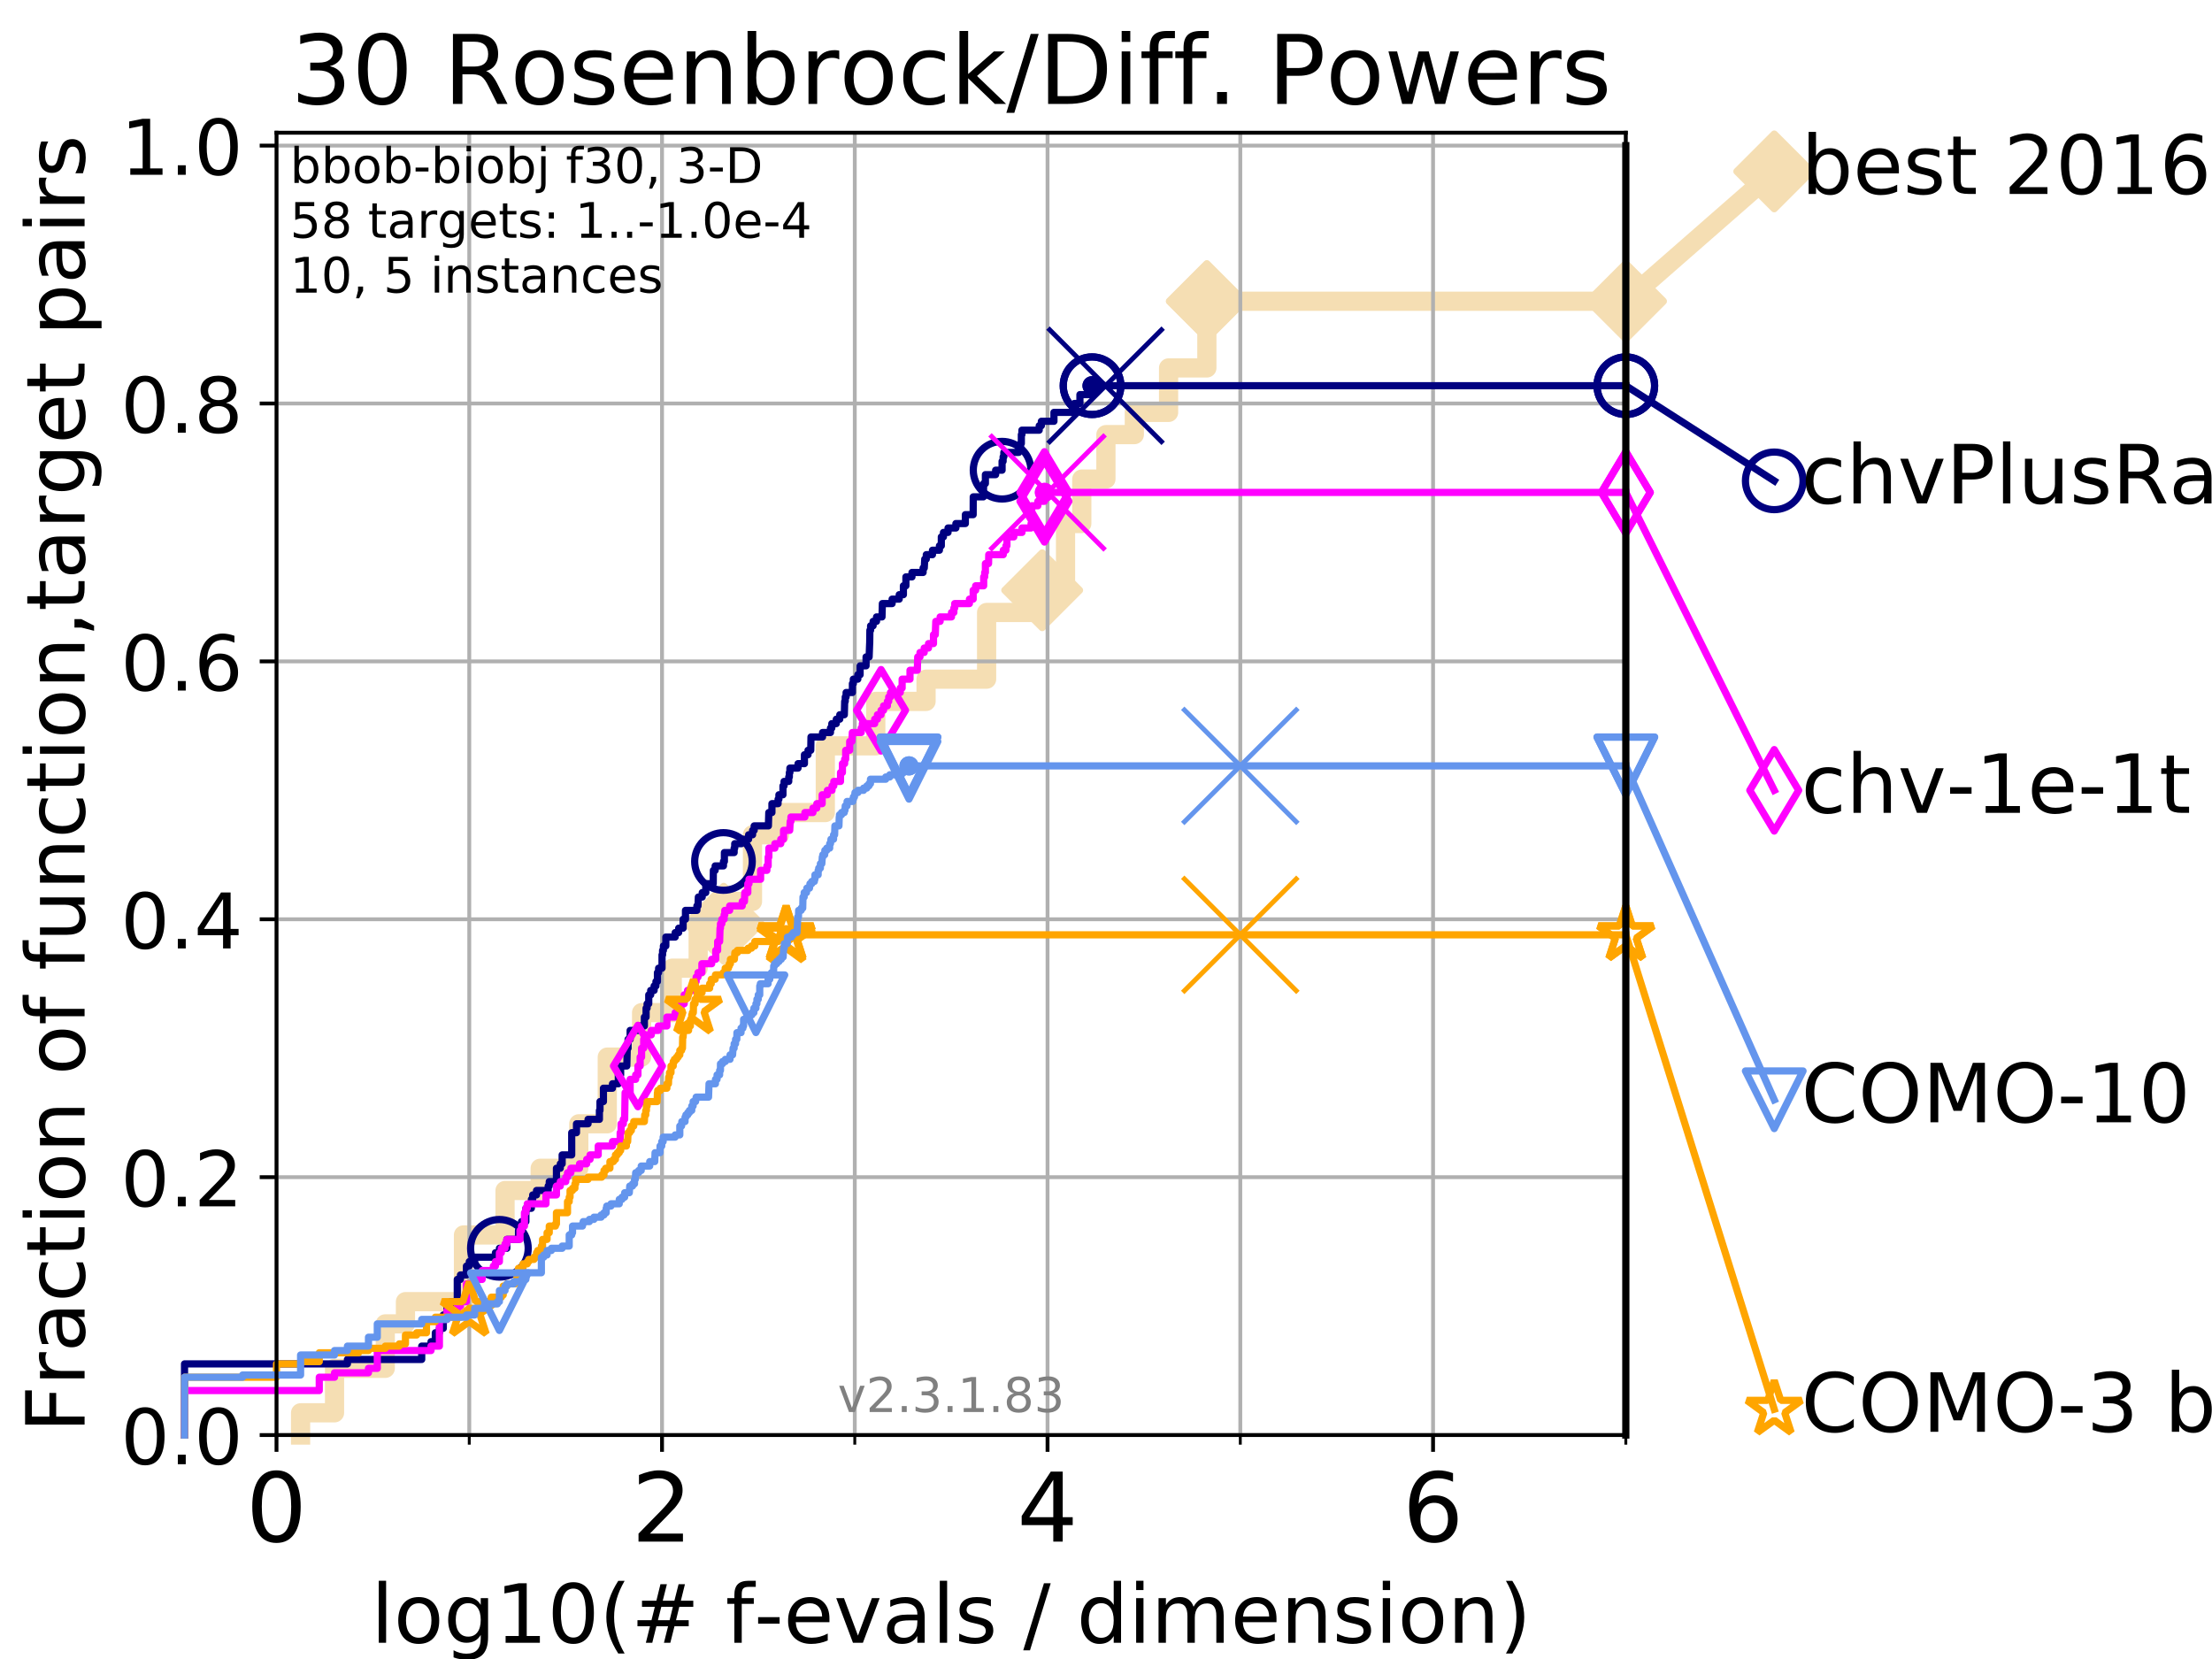 <?xml version="1.0" encoding="utf-8" standalone="no"?>
<!DOCTYPE svg PUBLIC "-//W3C//DTD SVG 1.1//EN"
  "http://www.w3.org/Graphics/SVG/1.1/DTD/svg11.dtd">
<!-- Created with matplotlib (https://matplotlib.org/) -->
<svg height="345.6pt" version="1.1" viewBox="0 0 460.8 345.6" width="460.8pt" xmlns="http://www.w3.org/2000/svg" xmlns:xlink="http://www.w3.org/1999/xlink">
 <defs>
  <style type="text/css">
*{stroke-linecap:butt;stroke-linejoin:round;}
  </style>
 </defs>
 <g id="figure_1">
  <g id="patch_1">
   <path d="M 0 345.6 
L 460.8 345.6 
L 460.8 0 
L 0 0 
z
" style="fill:#ffffff;"/>
  </g>
  <g id="axes_1">
   <g id="patch_2">
    <path d="M 57.6 298.944 
L 338.688 298.944 
L 338.688 27.648 
L 57.6 27.648 
z
" style="fill:#ffffff;"/>
   </g>
   <g id="line2d_1">
    <path d="M 62.617 298.944 
L 62.617 294.313 
L 69.688 294.313 
L 69.688 285.05 
L 80.259 285.05 
L 80.259 275.788 
L 84.464 275.788 
L 84.464 271.157 
L 96.552 271.157 
L 96.552 257.263 
L 105.21 257.263 
L 105.21 248.001 
L 112.532 248.001 
L 112.532 243.37 
L 120.572 243.37 
L 120.572 234.107 
L 126.507 234.107 
L 126.507 220.214 
L 133.652 220.214 
L 133.652 210.951 
L 140.042 210.951 
L 140.042 201.689 
L 145.441 201.689 
L 145.441 192.426 
L 150.766 192.426 
L 150.766 187.795 
L 156.757 187.795 
L 156.757 173.901 
L 162.418 173.901 
L 162.418 169.27 
L 171.929 169.27 
L 171.929 155.377 
L 182.444 155.377 
L 182.444 146.114 
L 192.915 146.114 
L 192.915 141.483 
L 205.529 141.483 
L 205.529 127.589 
L 217.105 127.589 
L 217.105 122.958 
L 221.97 122.958 
L 221.97 109.065 
L 225.358 109.065 
L 225.358 99.802 
L 230.383 99.802 
L 230.383 90.54 
L 236.302 90.54 
L 236.302 85.909 
L 243.439 85.909 
L 243.439 76.646 
L 251.412 76.646 
L 251.412 62.753 
L 338.688 62.753 
" style="fill:none;stroke:#f5deb3;stroke-linecap:square;stroke-width:4;"/>
   </g>
   <g id="line2d_2">
    <defs>
     <path d="M 0 7.778 
L 7.778 0 
L 0 -7.778 
L -7.778 0 
z
" id="m06bbcf7283" style="stroke:#f5deb3;stroke-linejoin:miter;stroke-width:1.5;"/>
    </defs>
    <g>
     <use style="fill:#f5deb3;stroke:#f5deb3;stroke-linejoin:miter;stroke-width:1.5;" x="150.766" xlink:href="#m06bbcf7283" y="192.426"/>
     <use style="fill:#f5deb3;stroke:#f5deb3;stroke-linejoin:miter;stroke-width:1.5;" x="217.105" xlink:href="#m06bbcf7283" y="122.958"/>
     <use style="fill:#f5deb3;stroke:#f5deb3;stroke-linejoin:miter;stroke-width:1.5;" x="251.412" xlink:href="#m06bbcf7283" y="62.753"/>
     <use style="fill:#f5deb3;stroke:#f5deb3;stroke-linejoin:miter;stroke-width:1.5;" x="251.412" xlink:href="#m06bbcf7283" y="62.753"/>
     <use style="fill:#f5deb3;stroke:#f5deb3;stroke-linejoin:miter;stroke-width:1.5;" x="338.688" xlink:href="#m06bbcf7283" y="62.753"/>
    </g>
   </g>
   <g id="line2d_3">
    <path style="fill:none;stroke:#f5deb3;stroke-linecap:square;stroke-width:4;"/>
    <g/>
   </g>
   <g id="line2d_4">
    <path d="M 338.688 62.753 
L 369.608 35.706 
" style="fill:none;stroke:#f5deb3;stroke-linecap:square;stroke-width:4;"/>
    <g>
     <use style="fill:#f5deb3;stroke:#f5deb3;stroke-linejoin:miter;stroke-width:1.5;" x="338.688" xlink:href="#m06bbcf7283" y="62.753"/>
     <use style="fill:#f5deb3;stroke:#f5deb3;stroke-linejoin:miter;stroke-width:1.5;" x="369.608" xlink:href="#m06bbcf7283" y="35.706"/>
    </g>
   </g>
   <g id="matplotlib.axis_1">
    <g id="xtick_1">
     <g id="line2d_5">
      <path clip-path="url(#p56d6056380)" d="M 57.6 298.944 
L 57.6 27.648 
" style="fill:none;stroke:#b0b0b0;stroke-linecap:square;stroke-width:0.8;"/>
     </g>
     <g id="line2d_6">
      <defs>
       <path d="M 0 0 
L 0 3.5 
" id="m777c34ab46" style="stroke:#000000;stroke-width:0.8;"/>
      </defs>
      <g>
       <use style="stroke:#000000;stroke-width:0.8;" x="57.6" xlink:href="#m777c34ab46" y="298.944"/>
      </g>
     </g>
     <g id="text_1">
      <!-- 0 -->
      <defs>
       <path d="M 31.781 66.406 
Q 24.172 66.406 20.328 58.906 
Q 16.5 51.422 16.5 36.375 
Q 16.5 21.391 20.328 13.891 
Q 24.172 6.391 31.781 6.391 
Q 39.453 6.391 43.281 13.891 
Q 47.125 21.391 47.125 36.375 
Q 47.125 51.422 43.281 58.906 
Q 39.453 66.406 31.781 66.406 
z
M 31.781 74.219 
Q 44.047 74.219 50.516 64.516 
Q 56.984 54.828 56.984 36.375 
Q 56.984 17.969 50.516 8.266 
Q 44.047 -1.422 31.781 -1.422 
Q 19.531 -1.422 13.062 8.266 
Q 6.594 17.969 6.594 36.375 
Q 6.594 54.828 13.062 64.516 
Q 19.531 74.219 31.781 74.219 
z
" id="DejaVuSans-48"/>
      </defs>
      <g transform="translate(51.237 321.141)scale(0.2 -0.2)">
       <use xlink:href="#DejaVuSans-48"/>
      </g>
     </g>
    </g>
    <g id="xtick_2">
     <g id="line2d_7">
      <path clip-path="url(#p56d6056380)" d="M 137.911 298.944 
L 137.911 27.648 
" style="fill:none;stroke:#b0b0b0;stroke-linecap:square;stroke-width:0.8;"/>
     </g>
     <g id="line2d_8">
      <g>
       <use style="stroke:#000000;stroke-width:0.8;" x="137.911" xlink:href="#m777c34ab46" y="298.944"/>
      </g>
     </g>
     <g id="text_2">
      <!-- 2 -->
      <defs>
       <path d="M 19.188 8.297 
L 53.609 8.297 
L 53.609 0 
L 7.328 0 
L 7.328 8.297 
Q 12.938 14.109 22.625 23.891 
Q 32.328 33.688 34.812 36.531 
Q 39.547 41.844 41.422 45.531 
Q 43.312 49.219 43.312 52.781 
Q 43.312 58.594 39.234 62.25 
Q 35.156 65.922 28.609 65.922 
Q 23.969 65.922 18.812 64.312 
Q 13.672 62.703 7.812 59.422 
L 7.812 69.391 
Q 13.766 71.781 18.938 73 
Q 24.125 74.219 28.422 74.219 
Q 39.75 74.219 46.484 68.547 
Q 53.219 62.891 53.219 53.422 
Q 53.219 48.922 51.531 44.891 
Q 49.859 40.875 45.406 35.406 
Q 44.188 33.984 37.641 27.219 
Q 31.109 20.453 19.188 8.297 
z
" id="DejaVuSans-50"/>
      </defs>
      <g transform="translate(131.548 321.141)scale(0.2 -0.2)">
       <use xlink:href="#DejaVuSans-50"/>
      </g>
     </g>
    </g>
    <g id="xtick_3">
     <g id="line2d_9">
      <path clip-path="url(#p56d6056380)" d="M 218.222 298.944 
L 218.222 27.648 
" style="fill:none;stroke:#b0b0b0;stroke-linecap:square;stroke-width:0.8;"/>
     </g>
     <g id="line2d_10">
      <g>
       <use style="stroke:#000000;stroke-width:0.8;" x="218.222" xlink:href="#m777c34ab46" y="298.944"/>
      </g>
     </g>
     <g id="text_3">
      <!-- 4 -->
      <defs>
       <path d="M 37.797 64.312 
L 12.891 25.391 
L 37.797 25.391 
z
M 35.203 72.906 
L 47.609 72.906 
L 47.609 25.391 
L 58.016 25.391 
L 58.016 17.188 
L 47.609 17.188 
L 47.609 0 
L 37.797 0 
L 37.797 17.188 
L 4.891 17.188 
L 4.891 26.703 
z
" id="DejaVuSans-52"/>
      </defs>
      <g transform="translate(211.859 321.141)scale(0.2 -0.2)">
       <use xlink:href="#DejaVuSans-52"/>
      </g>
     </g>
    </g>
    <g id="xtick_4">
     <g id="line2d_11">
      <path clip-path="url(#p56d6056380)" d="M 298.533 298.944 
L 298.533 27.648 
" style="fill:none;stroke:#b0b0b0;stroke-linecap:square;stroke-width:0.8;"/>
     </g>
     <g id="line2d_12">
      <g>
       <use style="stroke:#000000;stroke-width:0.8;" x="298.533" xlink:href="#m777c34ab46" y="298.944"/>
      </g>
     </g>
     <g id="text_4">
      <!-- 6 -->
      <defs>
       <path d="M 33.016 40.375 
Q 26.375 40.375 22.484 35.828 
Q 18.609 31.297 18.609 23.391 
Q 18.609 15.531 22.484 10.953 
Q 26.375 6.391 33.016 6.391 
Q 39.656 6.391 43.531 10.953 
Q 47.406 15.531 47.406 23.391 
Q 47.406 31.297 43.531 35.828 
Q 39.656 40.375 33.016 40.375 
z
M 52.594 71.297 
L 52.594 62.312 
Q 48.875 64.062 45.094 64.984 
Q 41.312 65.922 37.594 65.922 
Q 27.828 65.922 22.672 59.328 
Q 17.531 52.734 16.797 39.406 
Q 19.672 43.656 24.016 45.922 
Q 28.375 48.188 33.594 48.188 
Q 44.578 48.188 50.953 41.516 
Q 57.328 34.859 57.328 23.391 
Q 57.328 12.156 50.688 5.359 
Q 44.047 -1.422 33.016 -1.422 
Q 20.359 -1.422 13.672 8.266 
Q 6.984 17.969 6.984 36.375 
Q 6.984 53.656 15.188 63.938 
Q 23.391 74.219 37.203 74.219 
Q 40.922 74.219 44.703 73.484 
Q 48.484 72.75 52.594 71.297 
z
" id="DejaVuSans-54"/>
      </defs>
      <g transform="translate(292.17 321.141)scale(0.2 -0.2)">
       <use xlink:href="#DejaVuSans-54"/>
      </g>
     </g>
    </g>
    <g id="xtick_5">
     <g id="line2d_13">
      <path clip-path="url(#p56d6056380)" d="M 97.755 298.944 
L 97.755 27.648 
" style="fill:none;stroke:#b0b0b0;stroke-linecap:square;stroke-width:0.8;"/>
     </g>
     <g id="line2d_14">
      <defs>
       <path d="M 0 0 
L 0 2 
" id="m6f5dc72f86" style="stroke:#000000;stroke-width:0.6;"/>
      </defs>
      <g>
       <use style="stroke:#000000;stroke-width:0.6;" x="97.755" xlink:href="#m6f5dc72f86" y="298.944"/>
      </g>
     </g>
    </g>
    <g id="xtick_6">
     <g id="line2d_15">
      <path clip-path="url(#p56d6056380)" d="M 178.066 298.944 
L 178.066 27.648 
" style="fill:none;stroke:#b0b0b0;stroke-linecap:square;stroke-width:0.8;"/>
     </g>
     <g id="line2d_16">
      <g>
       <use style="stroke:#000000;stroke-width:0.6;" x="178.066" xlink:href="#m6f5dc72f86" y="298.944"/>
      </g>
     </g>
    </g>
    <g id="xtick_7">
     <g id="line2d_17">
      <path clip-path="url(#p56d6056380)" d="M 258.377 298.944 
L 258.377 27.648 
" style="fill:none;stroke:#b0b0b0;stroke-linecap:square;stroke-width:0.8;"/>
     </g>
     <g id="line2d_18">
      <g>
       <use style="stroke:#000000;stroke-width:0.6;" x="258.377" xlink:href="#m6f5dc72f86" y="298.944"/>
      </g>
     </g>
    </g>
    <g id="xtick_8">
     <g id="line2d_19">
      <path clip-path="url(#p56d6056380)" d="M 338.688 298.944 
L 338.688 27.648 
" style="fill:none;stroke:#b0b0b0;stroke-linecap:square;stroke-width:0.8;"/>
     </g>
     <g id="line2d_20">
      <g>
       <use style="stroke:#000000;stroke-width:0.6;" x="338.688" xlink:href="#m6f5dc72f86" y="298.944"/>
      </g>
     </g>
    </g>
    <g id="text_5">
     <!-- log10(# f-evals / dimension) -->
     <defs>
      <path d="M 9.422 75.984 
L 18.406 75.984 
L 18.406 0 
L 9.422 0 
z
" id="DejaVuSans-108"/>
      <path d="M 30.609 48.391 
Q 23.391 48.391 19.188 42.75 
Q 14.984 37.109 14.984 27.297 
Q 14.984 17.484 19.156 11.844 
Q 23.344 6.203 30.609 6.203 
Q 37.797 6.203 41.984 11.859 
Q 46.188 17.531 46.188 27.297 
Q 46.188 37.016 41.984 42.703 
Q 37.797 48.391 30.609 48.391 
z
M 30.609 56 
Q 42.328 56 49.016 48.375 
Q 55.719 40.766 55.719 27.297 
Q 55.719 13.875 49.016 6.219 
Q 42.328 -1.422 30.609 -1.422 
Q 18.844 -1.422 12.172 6.219 
Q 5.516 13.875 5.516 27.297 
Q 5.516 40.766 12.172 48.375 
Q 18.844 56 30.609 56 
z
" id="DejaVuSans-111"/>
      <path d="M 45.406 27.984 
Q 45.406 37.75 41.375 43.109 
Q 37.359 48.484 30.078 48.484 
Q 22.859 48.484 18.828 43.109 
Q 14.797 37.75 14.797 27.984 
Q 14.797 18.266 18.828 12.891 
Q 22.859 7.516 30.078 7.516 
Q 37.359 7.516 41.375 12.891 
Q 45.406 18.266 45.406 27.984 
z
M 54.391 6.781 
Q 54.391 -7.172 48.188 -13.984 
Q 42 -20.797 29.203 -20.797 
Q 24.469 -20.797 20.266 -20.094 
Q 16.062 -19.391 12.109 -17.922 
L 12.109 -9.188 
Q 16.062 -11.328 19.922 -12.344 
Q 23.781 -13.375 27.781 -13.375 
Q 36.625 -13.375 41.016 -8.766 
Q 45.406 -4.156 45.406 5.172 
L 45.406 9.625 
Q 42.625 4.781 38.281 2.391 
Q 33.938 0 27.875 0 
Q 17.828 0 11.672 7.656 
Q 5.516 15.328 5.516 27.984 
Q 5.516 40.672 11.672 48.328 
Q 17.828 56 27.875 56 
Q 33.938 56 38.281 53.609 
Q 42.625 51.219 45.406 46.391 
L 45.406 54.688 
L 54.391 54.688 
z
" id="DejaVuSans-103"/>
      <path d="M 12.406 8.297 
L 28.516 8.297 
L 28.516 63.922 
L 10.984 60.406 
L 10.984 69.391 
L 28.422 72.906 
L 38.281 72.906 
L 38.281 8.297 
L 54.391 8.297 
L 54.391 0 
L 12.406 0 
z
" id="DejaVuSans-49"/>
      <path d="M 31 75.875 
Q 24.469 64.656 21.281 53.656 
Q 18.109 42.672 18.109 31.391 
Q 18.109 20.125 21.312 9.062 
Q 24.516 -2 31 -13.188 
L 23.188 -13.188 
Q 15.875 -1.703 12.234 9.375 
Q 8.594 20.453 8.594 31.391 
Q 8.594 42.281 12.203 53.312 
Q 15.828 64.359 23.188 75.875 
z
" id="DejaVuSans-40"/>
      <path d="M 51.125 44 
L 36.922 44 
L 32.812 27.688 
L 47.125 27.688 
z
M 43.797 71.781 
L 38.719 51.516 
L 52.984 51.516 
L 58.109 71.781 
L 65.922 71.781 
L 60.891 51.516 
L 76.125 51.516 
L 76.125 44 
L 58.984 44 
L 54.984 27.688 
L 70.516 27.688 
L 70.516 20.219 
L 53.078 20.219 
L 48 0 
L 40.188 0 
L 45.219 20.219 
L 30.906 20.219 
L 25.875 0 
L 18.016 0 
L 23.094 20.219 
L 7.719 20.219 
L 7.719 27.688 
L 24.906 27.688 
L 29 44 
L 13.281 44 
L 13.281 51.516 
L 30.906 51.516 
L 35.891 71.781 
z
" id="DejaVuSans-35"/>
      <path id="DejaVuSans-32"/>
      <path d="M 37.109 75.984 
L 37.109 68.5 
L 28.516 68.5 
Q 23.688 68.5 21.797 66.547 
Q 19.922 64.594 19.922 59.516 
L 19.922 54.688 
L 34.719 54.688 
L 34.719 47.703 
L 19.922 47.703 
L 19.922 0 
L 10.891 0 
L 10.891 47.703 
L 2.297 47.703 
L 2.297 54.688 
L 10.891 54.688 
L 10.891 58.5 
Q 10.891 67.625 15.141 71.797 
Q 19.391 75.984 28.609 75.984 
z
" id="DejaVuSans-102"/>
      <path d="M 4.891 31.391 
L 31.203 31.391 
L 31.203 23.391 
L 4.891 23.391 
z
" id="DejaVuSans-45"/>
      <path d="M 56.203 29.594 
L 56.203 25.203 
L 14.891 25.203 
Q 15.484 15.922 20.484 11.062 
Q 25.484 6.203 34.422 6.203 
Q 39.594 6.203 44.453 7.469 
Q 49.312 8.734 54.109 11.281 
L 54.109 2.781 
Q 49.266 0.734 44.188 -0.344 
Q 39.109 -1.422 33.891 -1.422 
Q 20.797 -1.422 13.156 6.188 
Q 5.516 13.812 5.516 26.812 
Q 5.516 40.234 12.766 48.109 
Q 20.016 56 32.328 56 
Q 43.359 56 49.781 48.891 
Q 56.203 41.797 56.203 29.594 
z
M 47.219 32.234 
Q 47.125 39.594 43.094 43.984 
Q 39.062 48.391 32.422 48.391 
Q 24.906 48.391 20.391 44.141 
Q 15.875 39.891 15.188 32.172 
z
" id="DejaVuSans-101"/>
      <path d="M 2.984 54.688 
L 12.5 54.688 
L 29.594 8.797 
L 46.688 54.688 
L 56.203 54.688 
L 35.688 0 
L 23.484 0 
z
" id="DejaVuSans-118"/>
      <path d="M 34.281 27.484 
Q 23.391 27.484 19.188 25 
Q 14.984 22.516 14.984 16.5 
Q 14.984 11.719 18.141 8.906 
Q 21.297 6.109 26.703 6.109 
Q 34.188 6.109 38.703 11.406 
Q 43.219 16.703 43.219 25.484 
L 43.219 27.484 
z
M 52.203 31.203 
L 52.203 0 
L 43.219 0 
L 43.219 8.297 
Q 40.141 3.328 35.547 0.953 
Q 30.953 -1.422 24.312 -1.422 
Q 15.922 -1.422 10.953 3.297 
Q 6 8.016 6 15.922 
Q 6 25.141 12.172 29.828 
Q 18.359 34.516 30.609 34.516 
L 43.219 34.516 
L 43.219 35.406 
Q 43.219 41.609 39.141 45 
Q 35.062 48.391 27.688 48.391 
Q 23 48.391 18.547 47.266 
Q 14.109 46.141 10.016 43.891 
L 10.016 52.203 
Q 14.938 54.109 19.578 55.047 
Q 24.219 56 28.609 56 
Q 40.484 56 46.344 49.844 
Q 52.203 43.703 52.203 31.203 
z
" id="DejaVuSans-97"/>
      <path d="M 44.281 53.078 
L 44.281 44.578 
Q 40.484 46.531 36.375 47.5 
Q 32.281 48.484 27.875 48.484 
Q 21.188 48.484 17.844 46.438 
Q 14.5 44.391 14.5 40.281 
Q 14.5 37.156 16.891 35.375 
Q 19.281 33.594 26.516 31.984 
L 29.594 31.297 
Q 39.156 29.25 43.188 25.516 
Q 47.219 21.781 47.219 15.094 
Q 47.219 7.469 41.188 3.016 
Q 35.156 -1.422 24.609 -1.422 
Q 20.219 -1.422 15.453 -0.562 
Q 10.688 0.297 5.422 2 
L 5.422 11.281 
Q 10.406 8.688 15.234 7.391 
Q 20.062 6.109 24.812 6.109 
Q 31.156 6.109 34.562 8.281 
Q 37.984 10.453 37.984 14.406 
Q 37.984 18.062 35.516 20.016 
Q 33.062 21.969 24.703 23.781 
L 21.578 24.516 
Q 13.234 26.266 9.516 29.906 
Q 5.812 33.547 5.812 39.891 
Q 5.812 47.609 11.281 51.797 
Q 16.75 56 26.812 56 
Q 31.781 56 36.172 55.266 
Q 40.578 54.547 44.281 53.078 
z
" id="DejaVuSans-115"/>
      <path d="M 25.391 72.906 
L 33.688 72.906 
L 8.297 -9.281 
L 0 -9.281 
z
" id="DejaVuSans-47"/>
      <path d="M 45.406 46.391 
L 45.406 75.984 
L 54.391 75.984 
L 54.391 0 
L 45.406 0 
L 45.406 8.203 
Q 42.578 3.328 38.25 0.953 
Q 33.938 -1.422 27.875 -1.422 
Q 17.969 -1.422 11.734 6.484 
Q 5.516 14.406 5.516 27.297 
Q 5.516 40.188 11.734 48.094 
Q 17.969 56 27.875 56 
Q 33.938 56 38.25 53.625 
Q 42.578 51.266 45.406 46.391 
z
M 14.797 27.297 
Q 14.797 17.391 18.875 11.75 
Q 22.953 6.109 30.078 6.109 
Q 37.203 6.109 41.297 11.75 
Q 45.406 17.391 45.406 27.297 
Q 45.406 37.203 41.297 42.844 
Q 37.203 48.484 30.078 48.484 
Q 22.953 48.484 18.875 42.844 
Q 14.797 37.203 14.797 27.297 
z
" id="DejaVuSans-100"/>
      <path d="M 9.422 54.688 
L 18.406 54.688 
L 18.406 0 
L 9.422 0 
z
M 9.422 75.984 
L 18.406 75.984 
L 18.406 64.594 
L 9.422 64.594 
z
" id="DejaVuSans-105"/>
      <path d="M 52 44.188 
Q 55.375 50.25 60.062 53.125 
Q 64.75 56 71.094 56 
Q 79.641 56 84.281 50.016 
Q 88.922 44.047 88.922 33.016 
L 88.922 0 
L 79.891 0 
L 79.891 32.719 
Q 79.891 40.578 77.094 44.375 
Q 74.312 48.188 68.609 48.188 
Q 61.625 48.188 57.562 43.547 
Q 53.516 38.922 53.516 30.906 
L 53.516 0 
L 44.484 0 
L 44.484 32.719 
Q 44.484 40.625 41.703 44.406 
Q 38.922 48.188 33.109 48.188 
Q 26.219 48.188 22.156 43.531 
Q 18.109 38.875 18.109 30.906 
L 18.109 0 
L 9.078 0 
L 9.078 54.688 
L 18.109 54.688 
L 18.109 46.188 
Q 21.188 51.219 25.484 53.609 
Q 29.781 56 35.688 56 
Q 41.656 56 45.828 52.969 
Q 50 49.953 52 44.188 
z
" id="DejaVuSans-109"/>
      <path d="M 54.891 33.016 
L 54.891 0 
L 45.906 0 
L 45.906 32.719 
Q 45.906 40.484 42.875 44.328 
Q 39.844 48.188 33.797 48.188 
Q 26.516 48.188 22.312 43.547 
Q 18.109 38.922 18.109 30.906 
L 18.109 0 
L 9.078 0 
L 9.078 54.688 
L 18.109 54.688 
L 18.109 46.188 
Q 21.344 51.125 25.703 53.562 
Q 30.078 56 35.797 56 
Q 45.219 56 50.047 50.172 
Q 54.891 44.344 54.891 33.016 
z
" id="DejaVuSans-110"/>
      <path d="M 8.016 75.875 
L 15.828 75.875 
Q 23.141 64.359 26.781 53.312 
Q 30.422 42.281 30.422 31.391 
Q 30.422 20.453 26.781 9.375 
Q 23.141 -1.703 15.828 -13.188 
L 8.016 -13.188 
Q 14.5 -2 17.703 9.062 
Q 20.906 20.125 20.906 31.391 
Q 20.906 42.672 17.703 53.656 
Q 14.5 64.656 8.016 75.875 
z
" id="DejaVuSans-41"/>
     </defs>
     <g transform="translate(77.303 342.218)scale(0.17 -0.17)">
      <use xlink:href="#DejaVuSans-108"/>
      <use x="27.783" xlink:href="#DejaVuSans-111"/>
      <use x="88.965" xlink:href="#DejaVuSans-103"/>
      <use x="152.441" xlink:href="#DejaVuSans-49"/>
      <use x="216.064" xlink:href="#DejaVuSans-48"/>
      <use x="279.688" xlink:href="#DejaVuSans-40"/>
      <use x="318.701" xlink:href="#DejaVuSans-35"/>
      <use x="402.49" xlink:href="#DejaVuSans-32"/>
      <use x="434.277" xlink:href="#DejaVuSans-102"/>
      <use x="469.404" xlink:href="#DejaVuSans-45"/>
      <use x="505.488" xlink:href="#DejaVuSans-101"/>
      <use x="567.012" xlink:href="#DejaVuSans-118"/>
      <use x="626.191" xlink:href="#DejaVuSans-97"/>
      <use x="687.471" xlink:href="#DejaVuSans-108"/>
      <use x="715.254" xlink:href="#DejaVuSans-115"/>
      <use x="767.354" xlink:href="#DejaVuSans-32"/>
      <use x="799.141" xlink:href="#DejaVuSans-47"/>
      <use x="832.832" xlink:href="#DejaVuSans-32"/>
      <use x="864.619" xlink:href="#DejaVuSans-100"/>
      <use x="928.096" xlink:href="#DejaVuSans-105"/>
      <use x="955.879" xlink:href="#DejaVuSans-109"/>
      <use x="1053.291" xlink:href="#DejaVuSans-101"/>
      <use x="1114.814" xlink:href="#DejaVuSans-110"/>
      <use x="1178.193" xlink:href="#DejaVuSans-115"/>
      <use x="1230.293" xlink:href="#DejaVuSans-105"/>
      <use x="1258.076" xlink:href="#DejaVuSans-111"/>
      <use x="1319.258" xlink:href="#DejaVuSans-110"/>
      <use x="1382.637" xlink:href="#DejaVuSans-41"/>
     </g>
    </g>
   </g>
   <g id="matplotlib.axis_2">
    <g id="ytick_1">
     <g id="line2d_21">
      <path clip-path="url(#p56d6056380)" d="M 57.6 298.944 
L 338.688 298.944 
" style="fill:none;stroke:#b0b0b0;stroke-linecap:square;stroke-width:0.8;"/>
     </g>
     <g id="line2d_22">
      <defs>
       <path d="M 0 0 
L -3.5 0 
" id="m6c5014322c" style="stroke:#000000;stroke-width:0.8;"/>
      </defs>
      <g>
       <use style="stroke:#000000;stroke-width:0.8;" x="57.6" xlink:href="#m6c5014322c" y="298.944"/>
      </g>
     </g>
     <g id="text_6">
      <!-- 0.0 -->
      <defs>
       <path d="M 10.688 12.406 
L 21 12.406 
L 21 0 
L 10.688 0 
z
" id="DejaVuSans-46"/>
      </defs>
      <g transform="translate(25.155 305.023)scale(0.16 -0.16)">
       <use xlink:href="#DejaVuSans-48"/>
       <use x="63.623" xlink:href="#DejaVuSans-46"/>
       <use x="95.41" xlink:href="#DejaVuSans-48"/>
      </g>
     </g>
    </g>
    <g id="ytick_2">
     <g id="line2d_23">
      <path clip-path="url(#p56d6056380)" d="M 57.6 245.222 
L 338.688 245.222 
" style="fill:none;stroke:#b0b0b0;stroke-linecap:square;stroke-width:0.8;"/>
     </g>
     <g id="line2d_24">
      <g>
       <use style="stroke:#000000;stroke-width:0.8;" x="57.6" xlink:href="#m6c5014322c" y="245.222"/>
      </g>
     </g>
     <g id="text_7">
      <!-- 0.2 -->
      <g transform="translate(25.155 251.301)scale(0.16 -0.16)">
       <use xlink:href="#DejaVuSans-48"/>
       <use x="63.623" xlink:href="#DejaVuSans-46"/>
       <use x="95.41" xlink:href="#DejaVuSans-50"/>
      </g>
     </g>
    </g>
    <g id="ytick_3">
     <g id="line2d_25">
      <path clip-path="url(#p56d6056380)" d="M 57.6 191.5 
L 338.688 191.5 
" style="fill:none;stroke:#b0b0b0;stroke-linecap:square;stroke-width:0.8;"/>
     </g>
     <g id="line2d_26">
      <g>
       <use style="stroke:#000000;stroke-width:0.8;" x="57.6" xlink:href="#m6c5014322c" y="191.5"/>
      </g>
     </g>
     <g id="text_8">
      <!-- 0.4 -->
      <g transform="translate(25.155 197.579)scale(0.16 -0.16)">
       <use xlink:href="#DejaVuSans-48"/>
       <use x="63.623" xlink:href="#DejaVuSans-46"/>
       <use x="95.41" xlink:href="#DejaVuSans-52"/>
      </g>
     </g>
    </g>
    <g id="ytick_4">
     <g id="line2d_27">
      <path clip-path="url(#p56d6056380)" d="M 57.6 137.778 
L 338.688 137.778 
" style="fill:none;stroke:#b0b0b0;stroke-linecap:square;stroke-width:0.8;"/>
     </g>
     <g id="line2d_28">
      <g>
       <use style="stroke:#000000;stroke-width:0.8;" x="57.6" xlink:href="#m6c5014322c" y="137.778"/>
      </g>
     </g>
     <g id="text_9">
      <!-- 0.6 -->
      <g transform="translate(25.155 143.857)scale(0.16 -0.16)">
       <use xlink:href="#DejaVuSans-48"/>
       <use x="63.623" xlink:href="#DejaVuSans-46"/>
       <use x="95.41" xlink:href="#DejaVuSans-54"/>
      </g>
     </g>
    </g>
    <g id="ytick_5">
     <g id="line2d_29">
      <path clip-path="url(#p56d6056380)" d="M 57.6 84.056 
L 338.688 84.056 
" style="fill:none;stroke:#b0b0b0;stroke-linecap:square;stroke-width:0.8;"/>
     </g>
     <g id="line2d_30">
      <g>
       <use style="stroke:#000000;stroke-width:0.8;" x="57.6" xlink:href="#m6c5014322c" y="84.056"/>
      </g>
     </g>
     <g id="text_10">
      <!-- 0.8 -->
      <defs>
       <path d="M 31.781 34.625 
Q 24.75 34.625 20.719 30.859 
Q 16.703 27.094 16.703 20.516 
Q 16.703 13.922 20.719 10.156 
Q 24.75 6.391 31.781 6.391 
Q 38.812 6.391 42.859 10.172 
Q 46.922 13.969 46.922 20.516 
Q 46.922 27.094 42.891 30.859 
Q 38.875 34.625 31.781 34.625 
z
M 21.922 38.812 
Q 15.578 40.375 12.031 44.719 
Q 8.5 49.078 8.5 55.328 
Q 8.5 64.062 14.719 69.141 
Q 20.953 74.219 31.781 74.219 
Q 42.672 74.219 48.875 69.141 
Q 55.078 64.062 55.078 55.328 
Q 55.078 49.078 51.531 44.719 
Q 48 40.375 41.703 38.812 
Q 48.828 37.156 52.797 32.312 
Q 56.781 27.484 56.781 20.516 
Q 56.781 9.906 50.312 4.234 
Q 43.844 -1.422 31.781 -1.422 
Q 19.734 -1.422 13.25 4.234 
Q 6.781 9.906 6.781 20.516 
Q 6.781 27.484 10.781 32.312 
Q 14.797 37.156 21.922 38.812 
z
M 18.312 54.391 
Q 18.312 48.734 21.844 45.562 
Q 25.391 42.391 31.781 42.391 
Q 38.141 42.391 41.719 45.562 
Q 45.312 48.734 45.312 54.391 
Q 45.312 60.062 41.719 63.234 
Q 38.141 66.406 31.781 66.406 
Q 25.391 66.406 21.844 63.234 
Q 18.312 60.062 18.312 54.391 
z
" id="DejaVuSans-56"/>
      </defs>
      <g transform="translate(25.155 90.135)scale(0.16 -0.16)">
       <use xlink:href="#DejaVuSans-48"/>
       <use x="63.623" xlink:href="#DejaVuSans-46"/>
       <use x="95.41" xlink:href="#DejaVuSans-56"/>
      </g>
     </g>
    </g>
    <g id="ytick_6">
     <g id="line2d_31">
      <path clip-path="url(#p56d6056380)" d="M 57.6 30.334 
L 338.688 30.334 
" style="fill:none;stroke:#b0b0b0;stroke-linecap:square;stroke-width:0.8;"/>
     </g>
     <g id="line2d_32">
      <g>
       <use style="stroke:#000000;stroke-width:0.8;" x="57.6" xlink:href="#m6c5014322c" y="30.334"/>
      </g>
     </g>
     <g id="text_11">
      <!-- 1.0 -->
      <g transform="translate(25.155 36.413)scale(0.16 -0.16)">
       <use xlink:href="#DejaVuSans-49"/>
       <use x="63.623" xlink:href="#DejaVuSans-46"/>
       <use x="95.41" xlink:href="#DejaVuSans-48"/>
      </g>
     </g>
    </g>
    <g id="text_12">
     <!-- Fraction of function,target pairs -->
     <defs>
      <path d="M 9.812 72.906 
L 51.703 72.906 
L 51.703 64.594 
L 19.672 64.594 
L 19.672 43.109 
L 48.578 43.109 
L 48.578 34.812 
L 19.672 34.812 
L 19.672 0 
L 9.812 0 
z
" id="DejaVuSans-70"/>
      <path d="M 41.109 46.297 
Q 39.594 47.172 37.812 47.578 
Q 36.031 48 33.891 48 
Q 26.266 48 22.188 43.047 
Q 18.109 38.094 18.109 28.812 
L 18.109 0 
L 9.078 0 
L 9.078 54.688 
L 18.109 54.688 
L 18.109 46.188 
Q 20.953 51.172 25.484 53.578 
Q 30.031 56 36.531 56 
Q 37.453 56 38.578 55.875 
Q 39.703 55.766 41.062 55.516 
z
" id="DejaVuSans-114"/>
      <path d="M 48.781 52.594 
L 48.781 44.188 
Q 44.969 46.297 41.141 47.344 
Q 37.312 48.391 33.406 48.391 
Q 24.656 48.391 19.812 42.844 
Q 14.984 37.312 14.984 27.297 
Q 14.984 17.281 19.812 11.734 
Q 24.656 6.203 33.406 6.203 
Q 37.312 6.203 41.141 7.25 
Q 44.969 8.297 48.781 10.406 
L 48.781 2.094 
Q 45.016 0.344 40.984 -0.531 
Q 36.969 -1.422 32.422 -1.422 
Q 20.062 -1.422 12.781 6.344 
Q 5.516 14.109 5.516 27.297 
Q 5.516 40.672 12.859 48.328 
Q 20.219 56 33.016 56 
Q 37.156 56 41.109 55.141 
Q 45.062 54.297 48.781 52.594 
z
" id="DejaVuSans-99"/>
      <path d="M 18.312 70.219 
L 18.312 54.688 
L 36.812 54.688 
L 36.812 47.703 
L 18.312 47.703 
L 18.312 18.016 
Q 18.312 11.328 20.141 9.422 
Q 21.969 7.516 27.594 7.516 
L 36.812 7.516 
L 36.812 0 
L 27.594 0 
Q 17.188 0 13.234 3.875 
Q 9.281 7.766 9.281 18.016 
L 9.281 47.703 
L 2.688 47.703 
L 2.688 54.688 
L 9.281 54.688 
L 9.281 70.219 
z
" id="DejaVuSans-116"/>
      <path d="M 8.5 21.578 
L 8.5 54.688 
L 17.484 54.688 
L 17.484 21.922 
Q 17.484 14.156 20.5 10.266 
Q 23.531 6.391 29.594 6.391 
Q 36.859 6.391 41.078 11.031 
Q 45.312 15.672 45.312 23.688 
L 45.312 54.688 
L 54.297 54.688 
L 54.297 0 
L 45.312 0 
L 45.312 8.406 
Q 42.047 3.422 37.719 1 
Q 33.406 -1.422 27.688 -1.422 
Q 18.266 -1.422 13.375 4.438 
Q 8.5 10.297 8.5 21.578 
z
M 31.109 56 
z
" id="DejaVuSans-117"/>
      <path d="M 11.719 12.406 
L 22.016 12.406 
L 22.016 4 
L 14.016 -11.625 
L 7.719 -11.625 
L 11.719 4 
z
" id="DejaVuSans-44"/>
      <path d="M 18.109 8.203 
L 18.109 -20.797 
L 9.078 -20.797 
L 9.078 54.688 
L 18.109 54.688 
L 18.109 46.391 
Q 20.953 51.266 25.266 53.625 
Q 29.594 56 35.594 56 
Q 45.562 56 51.781 48.094 
Q 58.016 40.188 58.016 27.297 
Q 58.016 14.406 51.781 6.484 
Q 45.562 -1.422 35.594 -1.422 
Q 29.594 -1.422 25.266 0.953 
Q 20.953 3.328 18.109 8.203 
z
M 48.688 27.297 
Q 48.688 37.203 44.609 42.844 
Q 40.531 48.484 33.406 48.484 
Q 26.266 48.484 22.188 42.844 
Q 18.109 37.203 18.109 27.297 
Q 18.109 17.391 22.188 11.75 
Q 26.266 6.109 33.406 6.109 
Q 40.531 6.109 44.609 11.75 
Q 48.688 17.391 48.688 27.297 
z
" id="DejaVuSans-112"/>
     </defs>
     <g transform="translate(17.62 298.435)rotate(-90)scale(0.17 -0.17)">
      <use xlink:href="#DejaVuSans-70"/>
      <use x="57.41" xlink:href="#DejaVuSans-114"/>
      <use x="98.523" xlink:href="#DejaVuSans-97"/>
      <use x="159.803" xlink:href="#DejaVuSans-99"/>
      <use x="214.783" xlink:href="#DejaVuSans-116"/>
      <use x="253.992" xlink:href="#DejaVuSans-105"/>
      <use x="281.775" xlink:href="#DejaVuSans-111"/>
      <use x="342.957" xlink:href="#DejaVuSans-110"/>
      <use x="406.336" xlink:href="#DejaVuSans-32"/>
      <use x="438.123" xlink:href="#DejaVuSans-111"/>
      <use x="499.305" xlink:href="#DejaVuSans-102"/>
      <use x="534.51" xlink:href="#DejaVuSans-32"/>
      <use x="566.297" xlink:href="#DejaVuSans-102"/>
      <use x="601.502" xlink:href="#DejaVuSans-117"/>
      <use x="664.881" xlink:href="#DejaVuSans-110"/>
      <use x="728.26" xlink:href="#DejaVuSans-99"/>
      <use x="783.24" xlink:href="#DejaVuSans-116"/>
      <use x="822.449" xlink:href="#DejaVuSans-105"/>
      <use x="850.232" xlink:href="#DejaVuSans-111"/>
      <use x="911.414" xlink:href="#DejaVuSans-110"/>
      <use x="974.793" xlink:href="#DejaVuSans-44"/>
      <use x="1006.58" xlink:href="#DejaVuSans-116"/>
      <use x="1045.789" xlink:href="#DejaVuSans-97"/>
      <use x="1107.068" xlink:href="#DejaVuSans-114"/>
      <use x="1148.166" xlink:href="#DejaVuSans-103"/>
      <use x="1211.643" xlink:href="#DejaVuSans-101"/>
      <use x="1273.166" xlink:href="#DejaVuSans-116"/>
      <use x="1312.375" xlink:href="#DejaVuSans-32"/>
      <use x="1344.162" xlink:href="#DejaVuSans-112"/>
      <use x="1407.639" xlink:href="#DejaVuSans-97"/>
      <use x="1468.918" xlink:href="#DejaVuSans-105"/>
      <use x="1496.701" xlink:href="#DejaVuSans-114"/>
      <use x="1537.814" xlink:href="#DejaVuSans-115"/>
     </g>
    </g>
   </g>
   <g id="line2d_33">
    <defs>
     <path d="M 0 1.5 
C 0.398 1.5 0.779 1.342 1.061 1.061 
C 1.342 0.779 1.5 0.398 1.5 0 
C 1.5 -0.398 1.342 -0.779 1.061 -1.061 
C 0.779 -1.342 0.398 -1.5 0 -1.5 
C -0.398 -1.5 -0.779 -1.342 -1.061 -1.061 
C -1.342 -0.779 -1.5 -0.398 -1.5 0 
C -1.5 0.398 -1.342 0.779 -1.061 1.061 
C -0.779 1.342 -0.398 1.5 0 1.5 
z
" id="m5b4e149d6a" style="stroke:#f5deb3;"/>
    </defs>
    <g>
     <use style="fill:#f5deb3;stroke:#f5deb3;" x="251.412" xlink:href="#m5b4e149d6a" y="62.753"/>
     <use style="fill:#f5deb3;stroke:#f5deb3;" x="251.412" xlink:href="#m5b4e149d6a" y="62.753"/>
    </g>
   </g>
   <g id="line2d_34">
    <defs>
     <path d="M 0 1.5 
C 0.398 1.5 0.779 1.342 1.061 1.061 
C 1.342 0.779 1.5 0.398 1.5 0 
C 1.5 -0.398 1.342 -0.779 1.061 -1.061 
C 0.779 -1.342 0.398 -1.5 0 -1.5 
C -0.398 -1.5 -0.779 -1.342 -1.061 -1.061 
C -1.342 -0.779 -1.5 -0.398 -1.5 0 
C -1.5 0.398 -1.342 0.779 -1.061 1.061 
C -0.779 1.342 -0.398 1.5 0 1.5 
z
" id="m179f698a83" style="stroke:#000080;"/>
    </defs>
    <g>
     <use style="fill:#000080;stroke:#000080;" x="227.494" xlink:href="#m179f698a83" y="80.351"/>
     <use style="fill:#000080;stroke:#000080;" x="227.494" xlink:href="#m179f698a83" y="80.351"/>
    </g>
   </g>
   <g id="line2d_35">
    <path d="M 38.441 298.944 
L 38.441 284.124 
L 72.376 284.124 
L 72.376 283.198 
L 87.85 283.198 
L 87.85 280.419 
L 89.79 280.419 
L 89.79 279.493 
L 90.684 279.493 
L 90.684 277.64 
L 91.535 277.64 
L 91.535 276.714 
L 92.347 276.714 
L 92.347 273.935 
L 93.122 273.935 
L 93.122 272.083 
L 93.864 272.083 
L 93.864 271.157 
L 95.26 271.157 
L 95.26 266.526 
L 95.918 266.526 
L 95.918 265.599 
L 97.164 265.599 
L 97.164 263.747 
L 97.755 263.747 
L 97.755 262.821 
L 98.881 262.821 
L 98.881 261.894 
L 103.203 261.894 
L 103.203 260.968 
L 104.034 260.968 
L 104.034 260.042 
L 105.585 260.042 
L 105.585 258.189 
L 108.006 258.189 
L 108.006 256.337 
L 108.64 256.337 
L 108.64 254.484 
L 109.55 254.484 
L 109.55 251.706 
L 110.694 251.706 
L 110.694 249.853 
L 110.969 249.853 
L 110.969 248.927 
L 111.768 248.927 
L 111.768 248.001 
L 114.194 248.001 
L 114.194 247.075 
L 114.419 247.075 
L 114.419 246.148 
L 115.918 246.148 
L 115.918 243.37 
L 116.72 243.37 
L 116.72 242.443 
L 117.107 242.443 
L 117.107 240.591 
L 119.097 240.591 
L 119.097 235.96 
L 120.094 235.96 
L 120.094 234.107 
L 122.503 234.107 
L 122.503 233.181 
L 124.867 233.181 
L 124.867 231.328 
L 124.989 231.328 
L 124.989 229.476 
L 125.706 229.476 
L 125.706 226.697 
L 127.59 226.697 
L 127.59 225.771 
L 128.808 225.771 
L 128.808 223.918 
L 129.291 223.918 
L 129.291 222.066 
L 130.576 222.066 
L 130.665 218.361 
L 130.84 218.361 
L 130.84 216.509 
L 131.27 216.509 
L 131.27 214.656 
L 133.201 214.656 
L 133.201 213.73 
L 134.236 213.73 
L 134.236 211.877 
L 134.591 211.877 
L 134.591 210.025 
L 134.801 210.025 
L 134.801 209.099 
L 135.145 209.099 
L 135.145 207.246 
L 135.549 207.246 
L 135.549 206.32 
L 136.266 206.32 
L 136.266 205.394 
L 136.645 205.394 
L 136.645 204.467 
L 136.955 204.467 
L 136.955 202.615 
L 137.199 202.615 
L 137.199 201.689 
L 137.911 201.689 
L 137.911 198.91 
L 138.027 198.91 
L 138.027 197.984 
L 138.199 197.984 
L 138.199 197.057 
L 138.706 197.057 
L 138.706 195.205 
L 140.649 195.205 
L 140.649 194.279 
L 141.379 194.279 
L 141.379 193.353 
L 142.307 193.353 
L 142.307 191.5 
L 142.797 191.5 
L 142.797 189.648 
L 145.175 189.648 
L 145.175 188.721 
L 145.403 188.721 
L 145.479 186.869 
L 146.288 186.869 
L 146.288 185.943 
L 147.027 185.943 
L 147.027 184.09 
L 148.576 184.09 
L 148.608 181.311 
L 148.982 181.311 
L 148.982 180.385 
L 150.711 180.385 
L 150.711 179.459 
L 150.905 179.459 
L 150.905 177.606 
L 152.934 177.606 
L 152.934 176.68 
L 153.057 176.68 
L 153.057 175.754 
L 154.462 175.754 
L 154.462 174.828 
L 155.95 174.828 
L 155.95 173.901 
L 156.777 173.901 
L 156.777 172.975 
L 157.109 172.975 
L 157.109 172.049 
L 160.071 172.049 
L 160.152 169.27 
L 160.806 169.27 
L 160.806 167.418 
L 162.087 167.418 
L 162.087 166.492 
L 162.26 166.492 
L 162.26 165.565 
L 163.103 165.565 
L 163.103 163.713 
L 163.335 163.713 
L 163.335 162.787 
L 164.308 162.787 
L 164.308 161.86 
L 164.435 161.86 
L 164.435 160.934 
L 164.549 160.934 
L 164.549 160.008 
L 166.244 160.008 
L 166.244 159.082 
L 167.577 159.082 
L 167.577 157.229 
L 168.324 157.229 
L 168.324 156.303 
L 168.894 156.303 
L 168.943 153.524 
L 171.349 153.524 
L 171.349 152.598 
L 173.003 152.598 
L 173.003 151.672 
L 173.28 151.672 
L 173.28 150.745 
L 174.218 150.745 
L 174.218 149.819 
L 174.942 149.819 
L 174.942 148.893 
L 175.89 148.893 
L 175.962 146.114 
L 176.08 146.114 
L 176.08 145.188 
L 176.261 145.188 
L 176.261 144.262 
L 177.571 144.262 
L 177.571 142.409 
L 177.761 142.409 
L 177.761 141.483 
L 178.7 141.483 
L 178.7 140.557 
L 179.175 140.557 
L 179.175 138.704 
L 180.417 138.704 
L 180.417 136.852 
L 181.056 136.852 
L 181.163 134.073 
L 181.173 134.073 
L 181.212 131.294 
L 181.362 131.294 
L 181.362 130.368 
L 181.883 130.368 
L 181.883 129.442 
L 182.597 129.442 
L 182.597 128.516 
L 183.738 128.516 
L 183.813 125.737 
L 185.844 125.737 
L 185.844 124.811 
L 187.323 124.811 
L 187.323 123.884 
L 188.194 123.884 
L 188.194 122.032 
L 188.716 122.032 
L 188.716 120.179 
L 189.979 120.179 
L 189.979 119.253 
L 192.299 119.253 
L 192.299 118.327 
L 192.541 118.327 
L 192.642 116.475 
L 192.964 116.475 
L 192.964 115.548 
L 194.249 115.548 
L 194.249 114.622 
L 195.699 114.622 
L 195.699 113.696 
L 196.095 113.696 
L 196.095 111.843 
L 196.536 111.843 
L 196.536 110.917 
L 197.493 110.917 
L 197.493 109.991 
L 199.129 109.991 
L 199.129 109.065 
L 201.101 109.065 
L 201.101 107.212 
L 202.727 107.212 
L 202.745 103.507 
L 204.848 103.507 
L 204.918 100.728 
L 205.276 100.728 
L 205.276 98.876 
L 207.409 98.876 
L 207.409 97.95 
L 208.753 97.95 
L 208.753 96.097 
L 208.967 96.097 
L 208.967 95.171 
L 209.116 95.171 
L 209.116 94.245 
L 212.228 94.245 
L 212.228 93.318 
L 212.593 93.318 
L 212.593 92.392 
L 212.764 92.392 
L 212.764 90.54 
L 212.881 90.54 
L 212.881 89.614 
L 216.487 89.614 
L 216.487 88.687 
L 216.935 88.687 
L 216.935 87.761 
L 219.558 87.761 
L 219.558 85.909 
L 223.792 85.909 
L 223.792 84.056 
L 224.968 84.056 
L 224.968 82.204 
L 227.494 82.204 
L 227.494 80.351 
L 338.688 80.351 
L 338.688 80.351 
" style="fill:none;stroke:#000080;stroke-linecap:square;stroke-width:1.5;"/>
   </g>
   <g id="line2d_36">
    <defs>
     <path d="M 0 6 
C 1.591 6 3.117 5.368 4.243 4.243 
C 5.368 3.117 6 1.591 6 0 
C 6 -1.591 5.368 -3.117 4.243 -4.243 
C 3.117 -5.368 1.591 -6 0 -6 
C -1.591 -6 -3.117 -5.368 -4.243 -4.243 
C -5.368 -3.117 -6 -1.591 -6 0 
C -6 1.591 -5.368 3.117 -4.243 4.243 
C -3.117 5.368 -1.591 6 0 6 
z
" id="m40e9ed11c8" style="stroke:#000080;stroke-width:1.5;"/>
    </defs>
    <g>
     <use style="fill-opacity:0;stroke:#000080;stroke-width:1.5;" x="104.034" xlink:href="#m40e9ed11c8" y="260.042"/>
     <use style="fill-opacity:0;stroke:#000080;stroke-width:1.5;" x="150.711" xlink:href="#m40e9ed11c8" y="179.459"/>
     <use style="fill-opacity:0;stroke:#000080;stroke-width:1.5;" x="208.753" xlink:href="#m40e9ed11c8" y="97.95"/>
     <use style="fill-opacity:0;stroke:#000080;stroke-width:1.5;" x="227.494" xlink:href="#m40e9ed11c8" y="80.351"/>
     <use style="fill-opacity:0;stroke:#000080;stroke-width:1.5;" x="227.494" xlink:href="#m40e9ed11c8" y="80.351"/>
     <use style="fill-opacity:0;stroke:#000080;stroke-width:1.5;" x="338.688" xlink:href="#m40e9ed11c8" y="80.351"/>
    </g>
   </g>
   <g id="line2d_37">
    <path style="fill:none;stroke:#000080;stroke-linecap:square;stroke-width:1.5;"/>
    <g/>
   </g>
   <g id="line2d_38">
    <path clip-path="url(#p56d6056380)" d="M 230.311 80.351 
" style="fill:none;stroke:#000080;stroke-linecap:square;stroke-width:1.5;"/>
    <defs>
     <path d="M -12 12 
L 12 -12 
M -12 -12 
L 12 12 
" id="m662c48b74b" style="stroke:#000080;"/>
    </defs>
    <g clip-path="url(#p56d6056380)">
     <use style="fill:#000080;stroke:#000080;" x="230.311" xlink:href="#m662c48b74b" y="80.351"/>
    </g>
   </g>
   <g id="line2d_39">
    <defs>
     <path d="M 0 1.5 
C 0.398 1.5 0.779 1.342 1.061 1.061 
C 1.342 0.779 1.5 0.398 1.5 0 
C 1.5 -0.398 1.342 -0.779 1.061 -1.061 
C 0.779 -1.342 0.398 -1.5 0 -1.5 
C -0.398 -1.5 -0.779 -1.342 -1.061 -1.061 
C -1.342 -0.779 -1.5 -0.398 -1.5 0 
C -1.5 0.398 -1.342 0.779 -1.061 1.061 
C -0.779 1.342 -0.398 1.5 0 1.5 
z
" id="mc6c2d04357" style="stroke:#ff00ff;"/>
    </defs>
    <g>
     <use style="fill:#ff00ff;stroke:#ff00ff;" x="217.577" xlink:href="#mc6c2d04357" y="102.581"/>
     <use style="fill:#ff00ff;stroke:#ff00ff;" x="217.577" xlink:href="#mc6c2d04357" y="102.581"/>
    </g>
   </g>
   <g id="line2d_40">
    <path d="M 38.441 298.944 
L 38.441 289.682 
L 66.508 289.682 
L 66.508 286.903 
L 69.688 286.903 
L 69.688 285.977 
L 76.759 285.977 
L 76.759 285.05 
L 78.596 285.05 
L 78.596 281.345 
L 89.79 281.345 
L 89.79 280.419 
L 91.535 280.419 
L 91.535 274.862 
L 93.122 274.862 
L 93.122 273.009 
L 95.26 273.009 
L 95.26 272.083 
L 95.918 272.083 
L 95.918 271.157 
L 97.164 271.157 
L 97.164 267.452 
L 98.881 267.452 
L 98.881 266.526 
L 100.444 266.526 
L 100.444 264.673 
L 102.772 264.673 
L 102.772 263.747 
L 103.203 263.747 
L 103.203 262.821 
L 104.034 262.821 
L 104.034 260.968 
L 104.435 260.968 
L 104.435 260.042 
L 105.21 260.042 
L 105.21 259.116 
L 105.585 259.116 
L 105.585 258.189 
L 108.326 258.189 
L 108.326 256.337 
L 108.64 256.337 
L 108.64 255.411 
L 109.252 255.411 
L 109.252 252.632 
L 109.55 252.632 
L 109.55 251.706 
L 109.843 251.706 
L 109.843 250.779 
L 113.735 250.779 
L 113.735 248.927 
L 115.918 248.927 
L 115.918 247.075 
L 116.72 247.075 
L 116.72 246.148 
L 117.857 246.148 
L 117.857 245.222 
L 118.221 245.222 
L 118.221 244.296 
L 118.925 244.296 
L 118.925 243.37 
L 120.728 243.37 
L 120.728 242.443 
L 122.22 242.443 
L 122.22 241.517 
L 122.92 241.517 
L 122.92 240.591 
L 124.62 240.591 
L 124.62 238.738 
L 127.59 238.738 
L 127.59 237.812 
L 129.195 237.812 
L 129.195 235.96 
L 129.386 235.96 
L 129.386 234.107 
L 129.853 234.107 
L 129.853 233.181 
L 130.128 233.181 
L 130.219 227.623 
L 131.27 227.623 
L 131.27 224.845 
L 132.423 224.845 
L 132.423 223.918 
L 132.894 223.918 
L 132.894 222.066 
L 133.353 222.066 
L 133.353 220.214 
L 133.652 220.214 
L 133.652 218.361 
L 134.092 218.361 
L 134.092 216.509 
L 134.45 216.509 
L 134.45 215.582 
L 135.682 215.582 
L 135.682 214.656 
L 137.138 214.656 
L 137.138 213.73 
L 138.927 213.73 
L 138.927 211.877 
L 140.649 211.877 
L 140.649 210.951 
L 141.849 210.951 
L 141.849 209.099 
L 142.531 209.099 
L 142.531 207.246 
L 143.23 207.246 
L 143.23 206.32 
L 144.55 206.32 
L 144.55 204.467 
L 145.021 204.467 
L 145.021 203.541 
L 145.403 203.541 
L 145.403 202.615 
L 146.216 202.615 
L 146.216 200.762 
L 148.258 200.762 
L 148.258 199.836 
L 149.104 199.836 
L 149.104 197.984 
L 149.498 197.984 
L 149.498 196.131 
L 149.911 196.131 
L 149.999 193.353 
L 150.086 193.353 
L 150.086 192.426 
L 150.373 192.426 
L 150.373 191.5 
L 150.85 191.5 
L 150.85 190.574 
L 150.988 190.574 
L 150.988 189.648 
L 152.001 189.648 
L 152.001 188.721 
L 154.619 188.721 
L 154.619 187.795 
L 155.081 187.795 
L 155.146 185.943 
L 155.783 185.943 
L 155.783 184.09 
L 156.032 184.09 
L 156.032 183.164 
L 158.448 183.164 
L 158.448 181.311 
L 159.758 181.311 
L 159.758 180.385 
L 160.022 180.385 
L 160.022 178.533 
L 160.168 178.533 
L 160.168 176.68 
L 161.42 176.68 
L 161.42 175.754 
L 162.645 175.754 
L 162.645 174.828 
L 163.226 174.828 
L 163.226 172.975 
L 164.512 172.975 
L 164.612 171.123 
L 164.763 171.123 
L 164.763 170.196 
L 167.672 170.196 
L 167.672 169.27 
L 169.351 169.27 
L 169.351 168.344 
L 170.156 168.344 
L 170.156 167.418 
L 171.272 167.418 
L 171.272 165.565 
L 172.362 165.565 
L 172.362 164.639 
L 173.326 164.639 
L 173.326 163.713 
L 173.696 163.713 
L 173.696 162.787 
L 175.095 162.787 
L 175.095 160.934 
L 175.49 160.934 
L 175.49 159.082 
L 175.955 159.082 
L 175.955 158.155 
L 176.171 158.155 
L 176.171 156.303 
L 177.006 156.303 
L 177.006 154.45 
L 177.469 154.45 
L 177.553 152.598 
L 179.403 152.598 
L 179.403 151.672 
L 179.644 151.672 
L 179.644 150.745 
L 182.212 150.745 
L 182.212 149.819 
L 182.784 149.819 
L 182.784 148.893 
L 183.539 148.893 
L 183.539 147.967 
L 184.066 147.967 
L 184.066 147.04 
L 184.86 147.04 
L 184.86 146.114 
L 185.137 146.114 
L 185.137 145.188 
L 185.505 145.188 
L 185.505 144.262 
L 187.548 144.262 
L 187.548 143.336 
L 187.932 143.336 
L 187.932 141.483 
L 189.569 141.483 
L 189.569 139.631 
L 191.093 139.631 
L 191.176 136.852 
L 191.652 136.852 
L 191.652 135.926 
L 192.526 135.926 
L 192.526 134.999 
L 193.423 134.999 
L 193.423 134.073 
L 194.462 134.073 
L 194.462 132.221 
L 194.837 132.221 
L 194.943 129.442 
L 195.845 129.442 
L 195.845 128.516 
L 198.214 128.516 
L 198.214 127.589 
L 198.709 127.589 
L 198.709 126.663 
L 198.882 126.663 
L 198.882 125.737 
L 201.949 125.737 
L 201.949 124.811 
L 202.73 124.811 
L 202.73 122.958 
L 203.246 122.958 
L 203.246 122.032 
L 204.918 122.032 
L 204.918 120.179 
L 205.127 120.179 
L 205.127 119.253 
L 205.278 119.253 
L 205.278 117.401 
L 205.936 117.401 
L 205.974 115.548 
L 209 115.548 
L 209 114.622 
L 209.554 114.622 
L 209.554 113.696 
L 209.759 113.696 
L 209.759 111.843 
L 211.192 111.843 
L 211.192 110.917 
L 212.9 110.917 
L 212.9 109.991 
L 214.789 109.991 
L 214.789 109.065 
L 214.917 109.065 
L 214.93 105.36 
L 216.201 105.36 
L 216.201 104.433 
L 217.577 104.433 
L 217.577 102.581 
L 338.688 102.581 
L 338.688 102.581 
" style="fill:none;stroke:#ff00ff;stroke-linecap:square;stroke-width:1.5;"/>
   </g>
   <g id="line2d_41">
    <defs>
     <path d="M 0 8.485 
L 5.091 0 
L 0 -8.485 
L -5.091 0 
z
" id="m82393b398b" style="stroke:#ff00ff;stroke-linejoin:miter;stroke-width:1.5;"/>
    </defs>
    <g>
     <use style="fill-opacity:0;stroke:#ff00ff;stroke-linejoin:miter;stroke-width:1.5;" x="132.894" xlink:href="#m82393b398b" y="222.066"/>
     <use style="fill-opacity:0;stroke:#ff00ff;stroke-linejoin:miter;stroke-width:1.5;" x="183.539" xlink:href="#m82393b398b" y="147.967"/>
     <use style="fill-opacity:0;stroke:#ff00ff;stroke-linejoin:miter;stroke-width:1.5;" x="217.577" xlink:href="#m82393b398b" y="104.433"/>
     <use style="fill-opacity:0;stroke:#ff00ff;stroke-linejoin:miter;stroke-width:1.5;" x="217.577" xlink:href="#m82393b398b" y="102.581"/>
     <use style="fill-opacity:0;stroke:#ff00ff;stroke-linejoin:miter;stroke-width:1.5;" x="338.688" xlink:href="#m82393b398b" y="102.581"/>
    </g>
   </g>
   <g id="line2d_42">
    <path style="fill:none;stroke:#ff00ff;stroke-linecap:square;stroke-width:1.5;"/>
    <g/>
   </g>
   <g id="line2d_43">
    <path clip-path="url(#p56d6056380)" d="M 218.225 102.581 
" style="fill:none;stroke:#ff00ff;stroke-linecap:square;stroke-width:1.5;"/>
    <defs>
     <path d="M -12 12 
L 12 -12 
M -12 -12 
L 12 12 
" id="mfb378ccaed" style="stroke:#ff00ff;"/>
    </defs>
    <g clip-path="url(#p56d6056380)">
     <use style="fill:#ff00ff;stroke:#ff00ff;" x="218.225" xlink:href="#mfb378ccaed" y="102.581"/>
    </g>
   </g>
   <g id="line2d_44">
    <defs>
     <path d="M 0 1.5 
C 0.398 1.5 0.779 1.342 1.061 1.061 
C 1.342 0.779 1.5 0.398 1.5 0 
C 1.5 -0.398 1.342 -0.779 1.061 -1.061 
C 0.779 -1.342 0.398 -1.5 0 -1.5 
C -0.398 -1.5 -0.779 -1.342 -1.061 -1.061 
C -1.342 -0.779 -1.5 -0.398 -1.5 0 
C -1.5 0.398 -1.342 0.779 -1.061 1.061 
C -0.779 1.342 -0.398 1.5 0 1.5 
z
" id="me27a9af3f2" style="stroke:#ffa500;"/>
    </defs>
    <g>
     <use style="fill:#ffa500;stroke:#ffa500;" x="163.762" xlink:href="#me27a9af3f2" y="194.742"/>
     <use style="fill:#ffa500;stroke:#ffa500;" x="163.762" xlink:href="#me27a9af3f2" y="194.742"/>
    </g>
   </g>
   <g id="line2d_45">
    <path d="M 38.441 298.944 
L 38.441 286.903 
L 57.6 286.903 
L 57.6 284.124 
L 62.617 284.124 
L 62.617 283.661 
L 66.508 283.661 
L 66.508 281.809 
L 74.705 281.809 
L 74.705 281.345 
L 76.759 281.345 
L 76.759 280.882 
L 80.259 280.882 
L 80.259 280.419 
L 83.172 280.419 
L 83.172 279.956 
L 84.464 279.956 
L 84.464 278.104 
L 86.793 278.104 
L 86.793 277.64 
L 88.847 277.64 
L 88.847 275.325 
L 90.684 275.325 
L 90.684 274.399 
L 95.918 274.399 
L 95.918 273.935 
L 96.552 273.935 
L 96.552 273.472 
L 97.164 273.472 
L 97.164 273.009 
L 97.755 273.009 
L 97.755 272.546 
L 100.444 272.546 
L 100.444 272.083 
L 100.935 272.083 
L 100.935 271.62 
L 101.413 271.62 
L 101.413 271.157 
L 102.331 271.157 
L 102.331 270.231 
L 104.435 270.231 
L 104.435 269.767 
L 104.826 269.767 
L 104.826 267.915 
L 105.585 267.915 
L 105.585 267.452 
L 107.348 267.452 
L 107.348 266.989 
L 107.68 266.989 
L 107.68 266.062 
L 108.006 266.062 
L 108.006 264.21 
L 108.949 264.21 
L 108.949 263.284 
L 109.843 263.284 
L 109.843 262.821 
L 110.132 262.821 
L 110.132 262.357 
L 111.239 262.357 
L 111.239 261.894 
L 111.768 261.894 
L 111.768 260.968 
L 112.026 260.968 
L 112.026 260.505 
L 112.779 260.505 
L 112.779 259.579 
L 113.023 259.579 
L 113.023 258.189 
L 113.966 258.189 
L 113.966 256.8 
L 114.419 256.8 
L 114.419 255.411 
L 115.711 255.411 
L 115.711 254.948 
L 115.918 254.948 
L 115.918 252.632 
L 118.221 252.632 
L 118.221 250.316 
L 118.577 250.316 
L 118.577 249.39 
L 118.752 249.39 
L 118.752 248.001 
L 119.267 248.001 
L 119.267 247.538 
L 119.768 247.538 
L 119.768 246.611 
L 119.932 246.611 
L 119.932 245.685 
L 122.503 245.685 
L 122.503 245.222 
L 125.352 245.222 
L 125.352 244.759 
L 125.823 244.759 
L 125.823 243.833 
L 126.168 243.833 
L 126.168 243.37 
L 127.057 243.37 
L 127.057 241.98 
L 127.799 241.98 
L 127.799 241.517 
L 128.21 241.517 
L 128.21 240.591 
L 128.611 240.591 
L 128.611 240.128 
L 129.002 240.128 
L 129.002 239.665 
L 129.291 239.665 
L 129.291 238.738 
L 130.488 238.738 
L 130.488 237.812 
L 130.752 237.812 
L 130.84 235.96 
L 131.185 235.96 
L 131.185 235.496 
L 131.524 235.496 
L 131.524 234.57 
L 132.02 234.57 
L 132.02 233.644 
L 134.236 233.644 
L 134.308 232.255 
L 134.521 232.255 
L 134.521 231.328 
L 134.661 231.328 
L 134.661 230.402 
L 134.801 230.402 
L 134.801 229.476 
L 136.894 229.476 
L 136.955 227.623 
L 137.016 227.623 
L 137.016 227.16 
L 137.559 227.16 
L 137.559 226.697 
L 138.927 226.697 
L 138.927 225.771 
L 139.253 225.771 
L 139.307 224.382 
L 139.467 224.382 
L 139.467 223.455 
L 139.783 223.455 
L 139.783 222.066 
L 140.247 222.066 
L 140.247 221.14 
L 140.499 221.14 
L 140.499 220.677 
L 140.944 220.677 
L 140.944 220.214 
L 141.283 220.214 
L 141.283 219.75 
L 141.615 219.75 
L 141.615 218.824 
L 141.987 218.824 
L 141.987 218.361 
L 142.17 218.361 
L 142.216 216.045 
L 142.307 216.045 
L 142.397 214.656 
L 143.443 214.656 
L 143.486 213.73 
L 143.82 213.73 
L 143.862 212.34 
L 144.108 212.34 
L 144.108 211.414 
L 144.23 211.414 
L 144.23 210.951 
L 144.431 210.951 
L 144.471 209.099 
L 144.787 209.099 
L 144.787 208.172 
L 145.213 208.172 
L 145.213 207.246 
L 145.591 207.246 
L 145.591 206.783 
L 146.252 206.783 
L 146.252 205.857 
L 147.835 205.857 
L 147.835 204.931 
L 148.161 204.931 
L 148.161 204.004 
L 148.982 204.004 
L 149.043 203.078 
L 150.655 203.078 
L 150.655 202.615 
L 151.07 202.615 
L 151.07 201.689 
L 151.74 201.689 
L 151.74 201.226 
L 151.923 201.226 
L 151.923 200.762 
L 152.156 200.762 
L 152.156 199.836 
L 152.984 199.836 
L 153.081 198.447 
L 153.609 198.447 
L 153.609 197.984 
L 155.846 197.984 
L 155.846 197.521 
L 156.559 197.521 
L 156.559 197.057 
L 157.243 197.057 
L 157.243 196.131 
L 162.101 196.131 
L 162.101 195.205 
L 163.762 195.205 
L 163.762 194.742 
L 338.688 194.742 
L 338.688 194.742 
" style="fill:none;stroke:#ffa500;stroke-linecap:square;stroke-width:1.5;"/>
   </g>
   <g id="line2d_46">
    <defs>
     <path d="M 0 -6 
L -1.347 -1.854 
L -5.706 -1.854 
L -2.18 0.708 
L -3.527 4.854 
L -0 2.292 
L 3.527 4.854 
L 2.18 0.708 
L 5.706 -1.854 
L 1.347 -1.854 
z
" id="m1f922de412" style="stroke:#ffa500;stroke-linejoin:bevel;stroke-width:1.5;"/>
    </defs>
    <g>
     <use style="fill-opacity:0;stroke:#ffa500;stroke-linejoin:bevel;stroke-width:1.5;" x="97.755" xlink:href="#m1f922de412" y="273.009"/>
     <use style="fill-opacity:0;stroke:#ffa500;stroke-linejoin:bevel;stroke-width:1.5;" x="144.471" xlink:href="#m1f922de412" y="210.025"/>
     <use style="fill-opacity:0;stroke:#ffa500;stroke-linejoin:bevel;stroke-width:1.5;" x="163.762" xlink:href="#m1f922de412" y="195.205"/>
     <use style="fill-opacity:0;stroke:#ffa500;stroke-linejoin:bevel;stroke-width:1.5;" x="163.762" xlink:href="#m1f922de412" y="194.742"/>
     <use style="fill-opacity:0;stroke:#ffa500;stroke-linejoin:bevel;stroke-width:1.5;" x="163.762" xlink:href="#m1f922de412" y="194.742"/>
     <use style="fill-opacity:0;stroke:#ffa500;stroke-linejoin:bevel;stroke-width:1.5;" x="338.688" xlink:href="#m1f922de412" y="194.742"/>
    </g>
   </g>
   <g id="line2d_47">
    <path style="fill:none;stroke:#ffa500;stroke-linecap:square;stroke-width:1.5;"/>
    <g/>
   </g>
   <g id="line2d_48">
    <path clip-path="url(#p56d6056380)" d="M 258.377 194.742 
" style="fill:none;stroke:#ffa500;stroke-linecap:square;stroke-width:1.5;"/>
    <defs>
     <path d="M -12 12 
L 12 -12 
M -12 -12 
L 12 12 
" id="m8126bedd6a" style="stroke:#ffa500;"/>
    </defs>
    <g clip-path="url(#p56d6056380)">
     <use style="fill:#ffa500;stroke:#ffa500;" x="258.377" xlink:href="#m8126bedd6a" y="194.742"/>
    </g>
   </g>
   <g id="line2d_49">
    <defs>
     <path d="M 0 1.5 
C 0.398 1.5 0.779 1.342 1.061 1.061 
C 1.342 0.779 1.5 0.398 1.5 0 
C 1.5 -0.398 1.342 -0.779 1.061 -1.061 
C 0.779 -1.342 0.398 -1.5 0 -1.5 
C -0.398 -1.5 -0.779 -1.342 -1.061 -1.061 
C -1.342 -0.779 -1.5 -0.398 -1.5 0 
C -1.5 0.398 -1.342 0.779 -1.061 1.061 
C -0.779 1.342 -0.398 1.5 0 1.5 
z
" id="m78ef14b9e0" style="stroke:#6495ed;"/>
    </defs>
    <g>
     <use style="fill:#6495ed;stroke:#6495ed;" x="189.363" xlink:href="#m78ef14b9e0" y="159.545"/>
     <use style="fill:#6495ed;stroke:#6495ed;" x="189.363" xlink:href="#m78ef14b9e0" y="159.545"/>
    </g>
   </g>
   <g id="line2d_50">
    <path d="M 38.441 298.944 
L 38.441 286.903 
L 50.529 286.903 
L 50.529 286.44 
L 62.617 286.44 
L 62.617 282.272 
L 69.688 282.272 
L 69.688 281.345 
L 72.376 281.345 
L 72.376 280.419 
L 76.759 280.419 
L 76.759 278.567 
L 78.596 278.567 
L 78.596 275.788 
L 87.85 275.788 
L 87.85 274.862 
L 93.122 274.862 
L 93.122 274.399 
L 97.164 274.399 
L 97.164 273.935 
L 98.881 273.935 
L 98.881 272.546 
L 100.935 272.546 
L 100.935 271.62 
L 103.623 271.62 
L 103.623 271.157 
L 104.034 271.157 
L 104.034 268.841 
L 105.21 268.841 
L 105.21 267.915 
L 105.585 267.915 
L 105.585 267.452 
L 107.009 267.452 
L 107.009 266.989 
L 108.64 266.989 
L 108.64 266.526 
L 109.55 266.526 
L 109.55 265.136 
L 112.779 265.136 
L 112.779 261.894 
L 113.264 261.894 
L 113.264 261.431 
L 113.966 261.431 
L 113.966 260.505 
L 114.86 260.505 
L 114.86 260.042 
L 117.107 260.042 
L 117.107 259.579 
L 118.577 259.579 
L 118.577 257.263 
L 119.097 257.263 
L 119.097 256.8 
L 119.267 256.8 
L 119.267 255.411 
L 121.34 255.411 
L 121.34 254.948 
L 121.49 254.948 
L 121.49 254.484 
L 122.782 254.484 
L 122.782 254.021 
L 123.725 254.021 
L 123.725 253.558 
L 125.232 253.558 
L 125.232 253.095 
L 125.823 253.095 
L 125.823 252.632 
L 126.282 252.632 
L 126.282 251.706 
L 126.395 251.706 
L 126.395 251.243 
L 127.272 251.243 
L 127.272 250.779 
L 129.002 250.779 
L 129.002 249.853 
L 129.574 249.853 
L 129.574 249.39 
L 130.128 249.39 
L 130.128 248.464 
L 131.099 248.464 
L 131.185 247.075 
L 131.774 247.075 
L 131.774 246.611 
L 132.182 246.611 
L 132.182 245.685 
L 132.343 245.685 
L 132.423 244.296 
L 133.048 244.296 
L 133.048 243.833 
L 133.578 243.833 
L 133.578 242.906 
L 135.348 242.906 
L 135.348 241.98 
L 136.393 241.98 
L 136.457 240.128 
L 137.499 240.128 
L 137.499 238.738 
L 137.853 238.738 
L 137.853 237.812 
L 138.142 237.812 
L 138.142 236.886 
L 140.649 236.886 
L 140.649 236.423 
L 141.615 236.423 
L 141.615 234.57 
L 141.987 234.57 
L 142.033 233.644 
L 142.708 233.644 
L 142.708 232.718 
L 142.884 232.718 
L 142.884 232.255 
L 143.273 232.255 
L 143.273 231.792 
L 143.612 231.792 
L 143.612 231.328 
L 144.108 231.328 
L 144.108 230.402 
L 144.391 230.402 
L 144.391 229.476 
L 144.904 229.476 
L 144.904 229.013 
L 145.021 229.013 
L 145.021 228.55 
L 147.604 228.55 
L 147.703 225.771 
L 149.043 225.771 
L 149.043 224.845 
L 149.378 224.845 
L 149.378 223.918 
L 149.911 223.918 
L 149.911 222.992 
L 150.086 222.992 
L 150.086 221.603 
L 150.514 221.603 
L 150.514 221.14 
L 151.097 221.14 
L 151.097 220.677 
L 152.079 220.677 
L 152.079 219.75 
L 152.612 219.75 
L 152.712 218.361 
L 152.934 218.361 
L 152.934 217.435 
L 153.227 217.435 
L 153.227 216.509 
L 153.49 216.509 
L 153.514 215.119 
L 154.372 215.119 
L 154.372 214.193 
L 154.752 214.193 
L 154.752 213.73 
L 154.906 213.73 
L 154.906 212.34 
L 155.616 212.34 
L 155.616 211.414 
L 156.638 211.414 
L 156.638 210.951 
L 157.05 210.951 
L 157.05 210.025 
L 157.472 210.025 
L 157.472 209.099 
L 157.679 209.099 
L 157.679 208.172 
L 157.958 208.172 
L 157.958 207.246 
L 158.268 207.246 
L 158.268 205.394 
L 158.394 205.394 
L 158.394 204.931 
L 160.006 204.931 
L 160.006 204.004 
L 160.362 204.004 
L 160.362 203.078 
L 160.712 203.078 
L 160.712 202.615 
L 161.146 202.615 
L 161.177 201.226 
L 161.345 201.226 
L 161.345 200.762 
L 161.809 200.762 
L 161.809 200.299 
L 162.289 200.299 
L 162.289 199.836 
L 162.757 199.836 
L 162.757 199.373 
L 163.144 199.373 
L 163.253 197.521 
L 163.375 197.521 
L 163.375 196.594 
L 163.998 196.594 
L 164.037 195.205 
L 164.899 195.205 
L 164.899 194.742 
L 165.242 194.742 
L 165.242 194.279 
L 166.025 194.279 
L 166.129 192.426 
L 166.14 192.426 
L 166.163 191.037 
L 166.335 191.037 
L 166.369 189.648 
L 166.895 189.648 
L 166.895 189.184 
L 167.223 189.184 
L 167.277 186.869 
L 167.524 186.869 
L 167.524 185.943 
L 168.006 185.943 
L 168.079 185.016 
L 168.637 185.016 
L 168.726 184.09 
L 169.1 184.09 
L 169.1 183.627 
L 169.645 183.627 
L 169.645 183.164 
L 169.767 183.164 
L 169.767 182.238 
L 170.437 182.238 
L 170.437 181.311 
L 170.554 181.311 
L 170.554 180.848 
L 170.899 180.848 
L 170.899 179.922 
L 171.203 179.922 
L 171.298 178.533 
L 171.4 178.533 
L 171.4 178.07 
L 171.796 178.07 
L 171.83 177.143 
L 172.224 177.143 
L 172.224 176.68 
L 172.839 176.68 
L 172.839 175.754 
L 173.011 175.754 
L 173.103 174.828 
L 173.644 174.828 
L 173.644 173.901 
L 173.867 173.901 
L 173.926 172.049 
L 174.768 172.049 
L 174.831 170.196 
L 174.88 170.196 
L 174.88 169.733 
L 175.307 169.733 
L 175.307 169.27 
L 175.877 169.27 
L 175.877 168.807 
L 176.027 168.807 
L 176.073 167.881 
L 176.46 167.881 
L 176.46 166.955 
L 177.643 166.955 
L 177.643 166.492 
L 177.773 166.492 
L 177.773 166.028 
L 177.996 166.028 
L 178.107 165.102 
L 178.728 165.102 
L 178.728 164.639 
L 179.897 164.639 
L 179.897 164.176 
L 180.574 164.176 
L 180.574 163.713 
L 181.022 163.713 
L 181.022 163.25 
L 181.333 163.25 
L 181.333 162.323 
L 184.514 162.323 
L 184.514 161.86 
L 185.357 161.86 
L 185.357 161.397 
L 187.806 161.397 
L 187.806 160.934 
L 188.278 160.934 
L 188.278 160.471 
L 189.363 160.471 
L 189.363 159.545 
L 338.688 159.545 
L 338.688 159.545 
" style="fill:none;stroke:#6495ed;stroke-linecap:square;stroke-width:1.5;"/>
   </g>
   <g id="line2d_51">
    <defs>
     <path d="M -0 6 
L 6 -6 
L -6 -6 
z
" id="mb0503eb7ec" style="stroke:#6495ed;stroke-linejoin:miter;stroke-width:1.5;"/>
    </defs>
    <g>
     <use style="fill-opacity:0;stroke:#6495ed;stroke-linejoin:miter;stroke-width:1.5;" x="104.034" xlink:href="#mb0503eb7ec" y="271.157"/>
     <use style="fill-opacity:0;stroke:#6495ed;stroke-linejoin:miter;stroke-width:1.5;" x="157.472" xlink:href="#mb0503eb7ec" y="209.099"/>
     <use style="fill-opacity:0;stroke:#6495ed;stroke-linejoin:miter;stroke-width:1.5;" x="189.363" xlink:href="#mb0503eb7ec" y="160.471"/>
     <use style="fill-opacity:0;stroke:#6495ed;stroke-linejoin:miter;stroke-width:1.5;" x="189.363" xlink:href="#mb0503eb7ec" y="159.545"/>
     <use style="fill-opacity:0;stroke:#6495ed;stroke-linejoin:miter;stroke-width:1.5;" x="189.363" xlink:href="#mb0503eb7ec" y="159.545"/>
     <use style="fill-opacity:0;stroke:#6495ed;stroke-linejoin:miter;stroke-width:1.5;" x="338.688" xlink:href="#mb0503eb7ec" y="159.545"/>
    </g>
   </g>
   <g id="line2d_52">
    <path style="fill:none;stroke:#6495ed;stroke-linecap:square;stroke-width:1.5;"/>
    <g/>
   </g>
   <g id="line2d_53">
    <path clip-path="url(#p56d6056380)" d="M 258.378 159.545 
" style="fill:none;stroke:#6495ed;stroke-linecap:square;stroke-width:1.5;"/>
    <defs>
     <path d="M -12 12 
L 12 -12 
M -12 -12 
L 12 12 
" id="me729460b78" style="stroke:#6495ed;"/>
    </defs>
    <g clip-path="url(#p56d6056380)">
     <use style="fill:#6495ed;stroke:#6495ed;" x="258.378" xlink:href="#me729460b78" y="159.545"/>
    </g>
   </g>
   <g id="line2d_54">
    <path d="M 338.688 194.742 
L 369.608 293.572 
" style="fill:none;stroke:#ffa500;stroke-linecap:square;stroke-width:1.5;"/>
    <g>
     <use style="fill-opacity:0;stroke:#ffa500;stroke-linejoin:bevel;stroke-width:1.5;" x="338.688" xlink:href="#m1f922de412" y="194.742"/>
     <use style="fill-opacity:0;stroke:#ffa500;stroke-linejoin:bevel;stroke-width:1.5;" x="369.608" xlink:href="#m1f922de412" y="293.572"/>
    </g>
   </g>
   <g id="line2d_55">
    <path d="M 338.688 159.545 
L 369.608 229.105 
" style="fill:none;stroke:#6495ed;stroke-linecap:square;stroke-width:1.5;"/>
    <g>
     <use style="fill-opacity:0;stroke:#6495ed;stroke-linejoin:miter;stroke-width:1.5;" x="338.688" xlink:href="#mb0503eb7ec" y="159.545"/>
     <use style="fill-opacity:0;stroke:#6495ed;stroke-linejoin:miter;stroke-width:1.5;" x="369.608" xlink:href="#mb0503eb7ec" y="229.105"/>
    </g>
   </g>
   <g id="line2d_56">
    <path d="M 338.688 102.581 
L 369.608 164.639 
" style="fill:none;stroke:#ff00ff;stroke-linecap:square;stroke-width:1.5;"/>
    <g>
     <use style="fill-opacity:0;stroke:#ff00ff;stroke-linejoin:miter;stroke-width:1.5;" x="338.688" xlink:href="#m82393b398b" y="102.581"/>
     <use style="fill-opacity:0;stroke:#ff00ff;stroke-linejoin:miter;stroke-width:1.5;" x="369.608" xlink:href="#m82393b398b" y="164.639"/>
    </g>
   </g>
   <g id="line2d_57">
    <path d="M 338.688 80.351 
L 369.608 100.173 
" style="fill:none;stroke:#000080;stroke-linecap:square;stroke-width:1.5;"/>
    <g>
     <use style="fill-opacity:0;stroke:#000080;stroke-width:1.5;" x="338.688" xlink:href="#m40e9ed11c8" y="80.351"/>
     <use style="fill-opacity:0;stroke:#000080;stroke-width:1.5;" x="369.608" xlink:href="#m40e9ed11c8" y="100.173"/>
    </g>
   </g>
   <g id="line2d_58">
    <path d="M 338.688 298.944 
L 338.688 30.334 
" style="fill:none;stroke:#000000;stroke-linecap:square;stroke-width:1.5;"/>
   </g>
   <g id="patch_3">
    <path d="M 57.6 298.944 
L 57.6 27.648 
" style="fill:none;stroke:#000000;stroke-linecap:square;stroke-linejoin:miter;stroke-width:0.8;"/>
   </g>
   <g id="patch_4">
    <path d="M 338.688 298.944 
L 338.688 27.648 
" style="fill:none;stroke:#000000;stroke-linecap:square;stroke-linejoin:miter;stroke-width:0.8;"/>
   </g>
   <g id="patch_5">
    <path d="M 57.6 298.944 
L 338.688 298.944 
" style="fill:none;stroke:#000000;stroke-linecap:square;stroke-linejoin:miter;stroke-width:0.8;"/>
   </g>
   <g id="patch_6">
    <path d="M 57.6 27.648 
L 338.688 27.648 
" style="fill:none;stroke:#000000;stroke-linecap:square;stroke-linejoin:miter;stroke-width:0.8;"/>
   </g>
   <g id="text_13">
    <!-- COMO-3 bi -->
    <defs>
     <path d="M 64.406 67.281 
L 64.406 56.891 
Q 59.422 61.531 53.781 63.812 
Q 48.141 66.109 41.797 66.109 
Q 29.297 66.109 22.656 58.469 
Q 16.016 50.828 16.016 36.375 
Q 16.016 21.969 22.656 14.328 
Q 29.297 6.688 41.797 6.688 
Q 48.141 6.688 53.781 8.984 
Q 59.422 11.281 64.406 15.922 
L 64.406 5.609 
Q 59.234 2.094 53.438 0.328 
Q 47.656 -1.422 41.219 -1.422 
Q 24.656 -1.422 15.125 8.703 
Q 5.609 18.844 5.609 36.375 
Q 5.609 53.953 15.125 64.078 
Q 24.656 74.219 41.219 74.219 
Q 47.75 74.219 53.531 72.484 
Q 59.328 70.75 64.406 67.281 
z
" id="DejaVuSans-67"/>
     <path d="M 39.406 66.219 
Q 28.656 66.219 22.328 58.203 
Q 16.016 50.203 16.016 36.375 
Q 16.016 22.609 22.328 14.594 
Q 28.656 6.594 39.406 6.594 
Q 50.141 6.594 56.422 14.594 
Q 62.703 22.609 62.703 36.375 
Q 62.703 50.203 56.422 58.203 
Q 50.141 66.219 39.406 66.219 
z
M 39.406 74.219 
Q 54.734 74.219 63.906 63.938 
Q 73.094 53.656 73.094 36.375 
Q 73.094 19.141 63.906 8.859 
Q 54.734 -1.422 39.406 -1.422 
Q 24.031 -1.422 14.812 8.828 
Q 5.609 19.094 5.609 36.375 
Q 5.609 53.656 14.812 63.938 
Q 24.031 74.219 39.406 74.219 
z
" id="DejaVuSans-79"/>
     <path d="M 9.812 72.906 
L 24.516 72.906 
L 43.109 23.297 
L 61.812 72.906 
L 76.516 72.906 
L 76.516 0 
L 66.891 0 
L 66.891 64.016 
L 48.094 14.016 
L 38.188 14.016 
L 19.391 64.016 
L 19.391 0 
L 9.812 0 
z
" id="DejaVuSans-77"/>
     <path d="M 40.578 39.312 
Q 47.656 37.797 51.625 33 
Q 55.609 28.219 55.609 21.188 
Q 55.609 10.406 48.188 4.484 
Q 40.766 -1.422 27.094 -1.422 
Q 22.516 -1.422 17.656 -0.516 
Q 12.797 0.391 7.625 2.203 
L 7.625 11.719 
Q 11.719 9.328 16.594 8.109 
Q 21.484 6.891 26.812 6.891 
Q 36.078 6.891 40.938 10.547 
Q 45.797 14.203 45.797 21.188 
Q 45.797 27.641 41.281 31.266 
Q 36.766 34.906 28.719 34.906 
L 20.219 34.906 
L 20.219 43.016 
L 29.109 43.016 
Q 36.375 43.016 40.234 45.922 
Q 44.094 48.828 44.094 54.297 
Q 44.094 59.906 40.109 62.906 
Q 36.141 65.922 28.719 65.922 
Q 24.656 65.922 20.016 65.031 
Q 15.375 64.156 9.812 62.312 
L 9.812 71.094 
Q 15.438 72.656 20.344 73.438 
Q 25.25 74.219 29.594 74.219 
Q 40.828 74.219 47.359 69.109 
Q 53.906 64.016 53.906 55.328 
Q 53.906 49.266 50.438 45.094 
Q 46.969 40.922 40.578 39.312 
z
" id="DejaVuSans-51"/>
     <path d="M 48.688 27.297 
Q 48.688 37.203 44.609 42.844 
Q 40.531 48.484 33.406 48.484 
Q 26.266 48.484 22.188 42.844 
Q 18.109 37.203 18.109 27.297 
Q 18.109 17.391 22.188 11.75 
Q 26.266 6.109 33.406 6.109 
Q 40.531 6.109 44.609 11.75 
Q 48.688 17.391 48.688 27.297 
z
M 18.109 46.391 
Q 20.953 51.266 25.266 53.625 
Q 29.594 56 35.594 56 
Q 45.562 56 51.781 48.094 
Q 58.016 40.188 58.016 27.297 
Q 58.016 14.406 51.781 6.484 
Q 45.562 -1.422 35.594 -1.422 
Q 29.594 -1.422 25.266 0.953 
Q 20.953 3.328 18.109 8.203 
L 18.109 0 
L 9.078 0 
L 9.078 75.984 
L 18.109 75.984 
z
" id="DejaVuSans-98"/>
    </defs>
    <g transform="translate(375.229 298.263)scale(0.17 -0.17)">
     <use xlink:href="#DejaVuSans-67"/>
     <use x="69.824" xlink:href="#DejaVuSans-79"/>
     <use x="148.535" xlink:href="#DejaVuSans-77"/>
     <use x="234.814" xlink:href="#DejaVuSans-79"/>
     <use x="313.557" xlink:href="#DejaVuSans-45"/>
     <use x="349.641" xlink:href="#DejaVuSans-51"/>
     <use x="413.264" xlink:href="#DejaVuSans-32"/>
     <use x="445.051" xlink:href="#DejaVuSans-98"/>
     <use x="508.527" xlink:href="#DejaVuSans-105"/>
    </g>
   </g>
   <g id="text_14">
    <!-- COMO-10 b -->
    <g transform="translate(375.229 233.796)scale(0.17 -0.17)">
     <use xlink:href="#DejaVuSans-67"/>
     <use x="69.824" xlink:href="#DejaVuSans-79"/>
     <use x="148.535" xlink:href="#DejaVuSans-77"/>
     <use x="234.814" xlink:href="#DejaVuSans-79"/>
     <use x="313.557" xlink:href="#DejaVuSans-45"/>
     <use x="349.641" xlink:href="#DejaVuSans-49"/>
     <use x="413.264" xlink:href="#DejaVuSans-48"/>
     <use x="476.887" xlink:href="#DejaVuSans-32"/>
     <use x="508.674" xlink:href="#DejaVuSans-98"/>
    </g>
   </g>
   <g id="text_15">
    <!-- chv-1e-1t -->
    <defs>
     <path d="M 54.891 33.016 
L 54.891 0 
L 45.906 0 
L 45.906 32.719 
Q 45.906 40.484 42.875 44.328 
Q 39.844 48.188 33.797 48.188 
Q 26.516 48.188 22.312 43.547 
Q 18.109 38.922 18.109 30.906 
L 18.109 0 
L 9.078 0 
L 9.078 75.984 
L 18.109 75.984 
L 18.109 46.188 
Q 21.344 51.125 25.703 53.562 
Q 30.078 56 35.797 56 
Q 45.219 56 50.047 50.172 
Q 54.891 44.344 54.891 33.016 
z
" id="DejaVuSans-104"/>
    </defs>
    <g transform="translate(375.229 169.33)scale(0.17 -0.17)">
     <use xlink:href="#DejaVuSans-99"/>
     <use x="54.98" xlink:href="#DejaVuSans-104"/>
     <use x="118.359" xlink:href="#DejaVuSans-118"/>
     <use x="177.508" xlink:href="#DejaVuSans-45"/>
     <use x="213.592" xlink:href="#DejaVuSans-49"/>
     <use x="277.215" xlink:href="#DejaVuSans-101"/>
     <use x="338.738" xlink:href="#DejaVuSans-45"/>
     <use x="374.822" xlink:href="#DejaVuSans-49"/>
     <use x="438.445" xlink:href="#DejaVuSans-116"/>
    </g>
   </g>
   <g id="text_16">
    <!-- chvPlusRa -->
    <defs>
     <path d="M 19.672 64.797 
L 19.672 37.406 
L 32.078 37.406 
Q 38.969 37.406 42.719 40.969 
Q 46.484 44.531 46.484 51.125 
Q 46.484 57.672 42.719 61.234 
Q 38.969 64.797 32.078 64.797 
z
M 9.812 72.906 
L 32.078 72.906 
Q 44.344 72.906 50.609 67.359 
Q 56.891 61.812 56.891 51.125 
Q 56.891 40.328 50.609 34.812 
Q 44.344 29.297 32.078 29.297 
L 19.672 29.297 
L 19.672 0 
L 9.812 0 
z
" id="DejaVuSans-80"/>
     <path d="M 44.391 34.188 
Q 47.562 33.109 50.562 29.594 
Q 53.562 26.078 56.594 19.922 
L 66.609 0 
L 56 0 
L 46.688 18.703 
Q 43.062 26.031 39.672 28.422 
Q 36.281 30.812 30.422 30.812 
L 19.672 30.812 
L 19.672 0 
L 9.812 0 
L 9.812 72.906 
L 32.078 72.906 
Q 44.578 72.906 50.734 67.672 
Q 56.891 62.453 56.891 51.906 
Q 56.891 45.016 53.688 40.469 
Q 50.484 35.938 44.391 34.188 
z
M 19.672 64.797 
L 19.672 38.922 
L 32.078 38.922 
Q 39.203 38.922 42.844 42.219 
Q 46.484 45.516 46.484 51.906 
Q 46.484 58.297 42.844 61.547 
Q 39.203 64.797 32.078 64.797 
z
" id="DejaVuSans-82"/>
    </defs>
    <g transform="translate(375.229 104.864)scale(0.17 -0.17)">
     <use xlink:href="#DejaVuSans-99"/>
     <use x="54.98" xlink:href="#DejaVuSans-104"/>
     <use x="118.359" xlink:href="#DejaVuSans-118"/>
     <use x="177.539" xlink:href="#DejaVuSans-80"/>
     <use x="237.842" xlink:href="#DejaVuSans-108"/>
     <use x="265.625" xlink:href="#DejaVuSans-117"/>
     <use x="329.004" xlink:href="#DejaVuSans-115"/>
     <use x="381.104" xlink:href="#DejaVuSans-82"/>
     <use x="450.555" xlink:href="#DejaVuSans-97"/>
    </g>
   </g>
   <g id="text_17">
    <!-- best 2016 -->
    <g transform="translate(375.229 40.397)scale(0.17 -0.17)">
     <use xlink:href="#DejaVuSans-98"/>
     <use x="63.477" xlink:href="#DejaVuSans-101"/>
     <use x="125" xlink:href="#DejaVuSans-115"/>
     <use x="177.1" xlink:href="#DejaVuSans-116"/>
     <use x="216.309" xlink:href="#DejaVuSans-32"/>
     <use x="248.096" xlink:href="#DejaVuSans-50"/>
     <use x="311.719" xlink:href="#DejaVuSans-48"/>
     <use x="375.342" xlink:href="#DejaVuSans-49"/>
     <use x="438.965" xlink:href="#DejaVuSans-54"/>
    </g>
   </g>
   <g id="text_18">
    <!-- bbob-biobj f30, 3-D -->
    <defs>
     <path d="M 9.422 54.688 
L 18.406 54.688 
L 18.406 -0.984 
Q 18.406 -11.422 14.422 -16.109 
Q 10.453 -20.797 1.609 -20.797 
L -1.812 -20.797 
L -1.812 -13.188 
L 0.594 -13.188 
Q 5.719 -13.188 7.562 -10.812 
Q 9.422 -8.453 9.422 -0.984 
z
M 9.422 75.984 
L 18.406 75.984 
L 18.406 64.594 
L 9.422 64.594 
z
" id="DejaVuSans-106"/>
     <path d="M 19.672 64.797 
L 19.672 8.109 
L 31.594 8.109 
Q 46.688 8.109 53.688 14.938 
Q 60.688 21.781 60.688 36.531 
Q 60.688 51.172 53.688 57.984 
Q 46.688 64.797 31.594 64.797 
z
M 9.812 72.906 
L 30.078 72.906 
Q 51.266 72.906 61.172 64.094 
Q 71.094 55.281 71.094 36.531 
Q 71.094 17.672 61.125 8.828 
Q 51.172 0 30.078 0 
L 9.812 0 
z
" id="DejaVuSans-68"/>
    </defs>
    <g transform="translate(60.411 38.111)scale(0.102 -0.102)">
     <use xlink:href="#DejaVuSans-98"/>
     <use x="63.477" xlink:href="#DejaVuSans-98"/>
     <use x="126.953" xlink:href="#DejaVuSans-111"/>
     <use x="188.135" xlink:href="#DejaVuSans-98"/>
     <use x="251.611" xlink:href="#DejaVuSans-45"/>
     <use x="287.695" xlink:href="#DejaVuSans-98"/>
     <use x="351.172" xlink:href="#DejaVuSans-105"/>
     <use x="378.955" xlink:href="#DejaVuSans-111"/>
     <use x="440.137" xlink:href="#DejaVuSans-98"/>
     <use x="503.613" xlink:href="#DejaVuSans-106"/>
     <use x="531.396" xlink:href="#DejaVuSans-32"/>
     <use x="563.184" xlink:href="#DejaVuSans-102"/>
     <use x="598.389" xlink:href="#DejaVuSans-51"/>
     <use x="662.012" xlink:href="#DejaVuSans-48"/>
     <use x="725.635" xlink:href="#DejaVuSans-44"/>
     <use x="757.422" xlink:href="#DejaVuSans-32"/>
     <use x="789.209" xlink:href="#DejaVuSans-51"/>
     <use x="852.832" xlink:href="#DejaVuSans-45"/>
     <use x="888.916" xlink:href="#DejaVuSans-68"/>
    </g>
    <!-- 58 targets: 1..-1.0e-4 -->
    <defs>
     <path d="M 10.797 72.906 
L 49.516 72.906 
L 49.516 64.594 
L 19.828 64.594 
L 19.828 46.734 
Q 21.969 47.469 24.109 47.828 
Q 26.266 48.188 28.422 48.188 
Q 40.625 48.188 47.75 41.5 
Q 54.891 34.812 54.891 23.391 
Q 54.891 11.625 47.562 5.094 
Q 40.234 -1.422 26.906 -1.422 
Q 22.312 -1.422 17.547 -0.641 
Q 12.797 0.141 7.719 1.703 
L 7.719 11.625 
Q 12.109 9.234 16.797 8.062 
Q 21.484 6.891 26.703 6.891 
Q 35.156 6.891 40.078 11.328 
Q 45.016 15.766 45.016 23.391 
Q 45.016 31 40.078 35.438 
Q 35.156 39.891 26.703 39.891 
Q 22.75 39.891 18.812 39.016 
Q 14.891 38.141 10.797 36.281 
z
" id="DejaVuSans-53"/>
     <path d="M 11.719 12.406 
L 22.016 12.406 
L 22.016 0 
L 11.719 0 
z
M 11.719 51.703 
L 22.016 51.703 
L 22.016 39.312 
L 11.719 39.312 
z
" id="DejaVuSans-58"/>
    </defs>
    <g transform="translate(60.411 49.533)scale(0.102 -0.102)">
     <use xlink:href="#DejaVuSans-53"/>
     <use x="63.623" xlink:href="#DejaVuSans-56"/>
     <use x="127.246" xlink:href="#DejaVuSans-32"/>
     <use x="159.033" xlink:href="#DejaVuSans-116"/>
     <use x="198.242" xlink:href="#DejaVuSans-97"/>
     <use x="259.521" xlink:href="#DejaVuSans-114"/>
     <use x="300.619" xlink:href="#DejaVuSans-103"/>
     <use x="364.096" xlink:href="#DejaVuSans-101"/>
     <use x="425.619" xlink:href="#DejaVuSans-116"/>
     <use x="464.828" xlink:href="#DejaVuSans-115"/>
     <use x="516.928" xlink:href="#DejaVuSans-58"/>
     <use x="550.619" xlink:href="#DejaVuSans-32"/>
     <use x="582.406" xlink:href="#DejaVuSans-49"/>
     <use x="646.029" xlink:href="#DejaVuSans-46"/>
     <use x="677.816" xlink:href="#DejaVuSans-46"/>
     <use x="709.604" xlink:href="#DejaVuSans-45"/>
     <use x="745.688" xlink:href="#DejaVuSans-49"/>
     <use x="809.311" xlink:href="#DejaVuSans-46"/>
     <use x="841.098" xlink:href="#DejaVuSans-48"/>
     <use x="904.721" xlink:href="#DejaVuSans-101"/>
     <use x="966.244" xlink:href="#DejaVuSans-45"/>
     <use x="1002.328" xlink:href="#DejaVuSans-52"/>
    </g>
    <!-- 10, 5 instances -->
    <g transform="translate(60.411 60.955)scale(0.102 -0.102)">
     <use xlink:href="#DejaVuSans-49"/>
     <use x="63.623" xlink:href="#DejaVuSans-48"/>
     <use x="127.246" xlink:href="#DejaVuSans-44"/>
     <use x="159.033" xlink:href="#DejaVuSans-32"/>
     <use x="190.82" xlink:href="#DejaVuSans-53"/>
     <use x="254.443" xlink:href="#DejaVuSans-32"/>
     <use x="286.23" xlink:href="#DejaVuSans-105"/>
     <use x="314.014" xlink:href="#DejaVuSans-110"/>
     <use x="377.393" xlink:href="#DejaVuSans-115"/>
     <use x="429.492" xlink:href="#DejaVuSans-116"/>
     <use x="468.701" xlink:href="#DejaVuSans-97"/>
     <use x="529.98" xlink:href="#DejaVuSans-110"/>
     <use x="593.359" xlink:href="#DejaVuSans-99"/>
     <use x="648.34" xlink:href="#DejaVuSans-101"/>
     <use x="709.863" xlink:href="#DejaVuSans-115"/>
    </g>
   </g>
   <g id="text_19">
    <!-- v2.3.1.83 -->
    <g style="fill:#808080;" transform="translate(174.511 294.151)scale(0.1 -0.1)">
     <use xlink:href="#DejaVuSans-118"/>
     <use x="59.18" xlink:href="#DejaVuSans-50"/>
     <use x="122.803" xlink:href="#DejaVuSans-46"/>
     <use x="154.59" xlink:href="#DejaVuSans-51"/>
     <use x="218.213" xlink:href="#DejaVuSans-46"/>
     <use x="250" xlink:href="#DejaVuSans-49"/>
     <use x="313.623" xlink:href="#DejaVuSans-46"/>
     <use x="345.41" xlink:href="#DejaVuSans-56"/>
     <use x="409.033" xlink:href="#DejaVuSans-51"/>
    </g>
   </g>
   <g id="text_20">
    <!-- 30 Rosenbrock/Diff. Powers -->
    <defs>
     <path d="M 9.078 75.984 
L 18.109 75.984 
L 18.109 31.109 
L 44.922 54.688 
L 56.391 54.688 
L 27.391 29.109 
L 57.625 0 
L 45.906 0 
L 18.109 26.703 
L 18.109 0 
L 9.078 0 
z
" id="DejaVuSans-107"/>
     <path d="M 4.203 54.688 
L 13.188 54.688 
L 24.422 12.016 
L 35.594 54.688 
L 46.188 54.688 
L 57.422 12.016 
L 68.609 54.688 
L 77.594 54.688 
L 63.281 0 
L 52.688 0 
L 40.922 44.828 
L 29.109 0 
L 18.5 0 
z
" id="DejaVuSans-119"/>
    </defs>
    <g transform="translate(60.588 21.648)scale(0.2 -0.2)">
     <use xlink:href="#DejaVuSans-51"/>
     <use x="63.623" xlink:href="#DejaVuSans-48"/>
     <use x="127.246" xlink:href="#DejaVuSans-32"/>
     <use x="159.033" xlink:href="#DejaVuSans-82"/>
     <use x="228.453" xlink:href="#DejaVuSans-111"/>
     <use x="289.635" xlink:href="#DejaVuSans-115"/>
     <use x="341.734" xlink:href="#DejaVuSans-101"/>
     <use x="403.258" xlink:href="#DejaVuSans-110"/>
     <use x="466.637" xlink:href="#DejaVuSans-98"/>
     <use x="530.113" xlink:href="#DejaVuSans-114"/>
     <use x="571.195" xlink:href="#DejaVuSans-111"/>
     <use x="632.377" xlink:href="#DejaVuSans-99"/>
     <use x="687.357" xlink:href="#DejaVuSans-107"/>
     <use x="745.268" xlink:href="#DejaVuSans-47"/>
     <use x="778.959" xlink:href="#DejaVuSans-68"/>
     <use x="855.961" xlink:href="#DejaVuSans-105"/>
     <use x="883.744" xlink:href="#DejaVuSans-102"/>
     <use x="918.949" xlink:href="#DejaVuSans-102"/>
     <use x="954.045" xlink:href="#DejaVuSans-46"/>
     <use x="985.832" xlink:href="#DejaVuSans-32"/>
     <use x="1017.619" xlink:href="#DejaVuSans-80"/>
     <use x="1077.875" xlink:href="#DejaVuSans-111"/>
     <use x="1139.057" xlink:href="#DejaVuSans-119"/>
     <use x="1220.844" xlink:href="#DejaVuSans-101"/>
     <use x="1282.367" xlink:href="#DejaVuSans-114"/>
     <use x="1323.48" xlink:href="#DejaVuSans-115"/>
    </g>
   </g>
  </g>
 </g>
 <defs>
  <clipPath id="p56d6056380">
   <rect height="271.296" width="281.088" x="57.6" y="27.648"/>
  </clipPath>
 </defs>
</svg>

